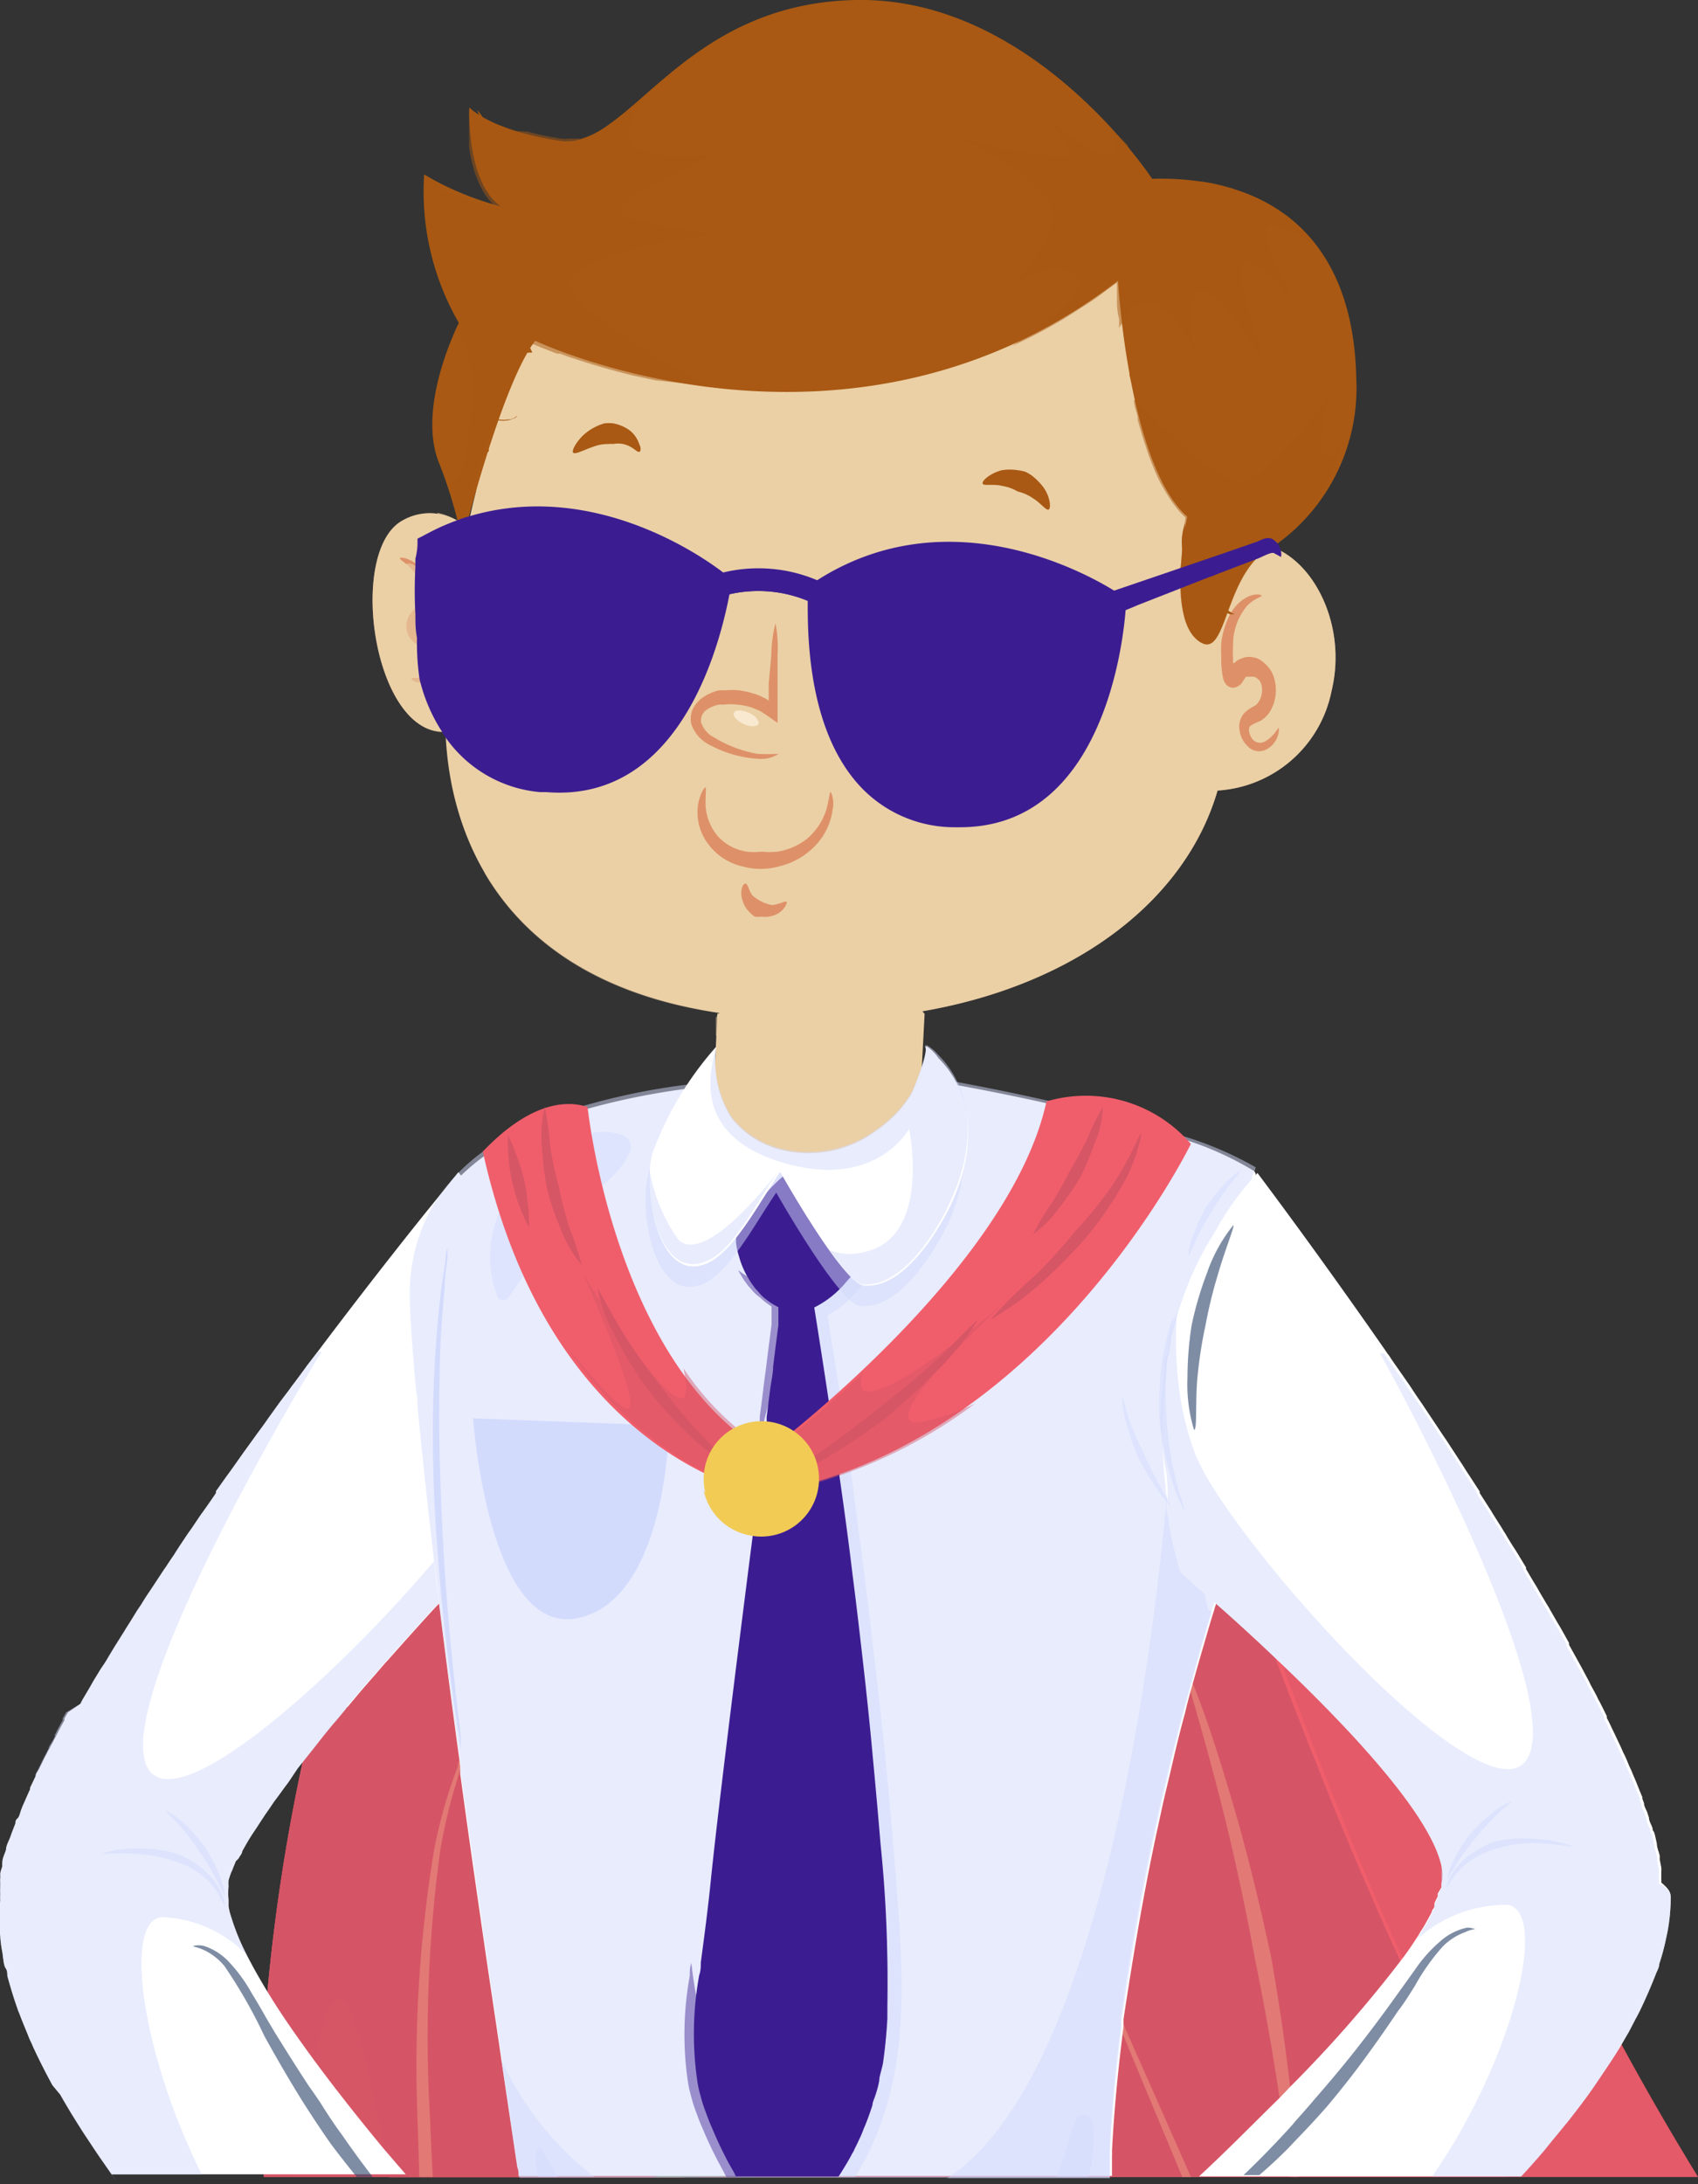 <svg xmlns="http://www.w3.org/2000/svg" viewBox="0 0 64.79 83.32"><rect x="0" y="0" width="64.79" height="83.32" fill="#333333" stroke="none"/><defs><style>.cls-1{isolation:isolate;}.cls-2{fill:#f15e6b;}.cls-3,.cls-32,.cls-4{fill:#d65666;}.cls-10,.cls-14,.cls-15,.cls-17,.cls-20,.cls-22,.cls-28,.cls-3,.cls-31,.cls-34,.cls-4,.cls-5,.cls-8{mix-blend-mode:multiply;}.cls-17,.cls-20,.cls-4{opacity:0.45;}.cls-6{fill:#e27975;}.cls-7{fill:#fff;}.cls-10,.cls-23,.cls-28,.cls-8{opacity:0.5;}.cls-10,.cls-15,.cls-9{fill:#d3dbfd;}.cls-11,.cls-12{fill:#294168;}.cls-11{opacity:0.6;}.cls-11,.cls-18,.cls-23,.cls-24,.cls-25,.cls-27,.cls-29{mix-blend-mode:screen;}.cls-13,.cls-14{fill:#88ac76;}.cls-14{opacity:0.34;}.cls-16,.cls-17,.cls-18,.cls-31{fill:#3c1d91;}.cls-19,.cls-20,.cls-22,.cls-24{fill:#ebd0a6;}.cls-21{fill:#de9168;}.cls-22{opacity:0.62;}.cls-25{fill:#f8e9d0;}.cls-26,.cls-27,.cls-28{fill:#a95913;}.cls-29{opacity:0.35;}.cls-30{fill:#6f3a1e;}.cls-33,.cls-34{fill:#f2cb55;}</style></defs><title>supermanРесурс 15</title><g class="cls-1"><g id="Слой_2" data-name="Слой 2"><g id="OBJECTS"><path class="cls-2" d="M64.79,83.05H10.07a50.7,50.7,0,0,1,0-5.37c0-.22,0-.43.05-.65s0-.66.08-1a73.16,73.16,0,0,1,1.36-8.86h0c.23-1.09.48-2.16.75-3.22a93.32,93.32,0,0,1,3.48-10.88h0l0,0c.27-.68.53-1.3.79-1.92a0,0,0,0,0,0,0c.06-.15.12-.3.19-.45h0c.58-1.35,1.15-2.53,1.69-3.54h0a1.3,1.3,0,0,1,.08-.17l.28-.52a2.53,2.53,0,0,0,.13-.22q.3-.53.57-1l.34-.51a5.56,5.56,0,0,1,.76-.9h0l.22-.18.08,0,.29-.15.4-.15c.25-.08.54-.16.86-.24l.51-.11.69-.13c.53-.09,1.11-.18,1.74-.26l.34,0,.36,0,1-.1h.11l.43,0h0l1.45-.11h.07l1.05-.07.58,0L32,42l.82,0h0l1.76,0h2.17c1.11,0,2.17.05,3.14.12H40c.64,0,1.24.11,1.78.18h0l.21,0h.07a5.78,5.78,0,0,1,2.55.77h0a.28.28,0,0,1,.09.07s0,.08.1.23l.33.74c.21.48.5,1.12.86,1.91l.13.28c.06.15.14.31.21.48l.23.5a2.53,2.53,0,0,0,.14.29,3,3,0,0,0,.19.41.16.16,0,0,0,0,.09c.1.23.21.46.32.7L49,52.43c.25.55.52,1.12.8,1.7,1.11,2.37,2.36,5,3.7,7.72l.78,1.59c.54,1.1,1.1,2.22,1.66,3.33l1.17,2.3.08.15.49,1a1.71,1.71,0,0,1,.12.23c1.36,2.61,2.73,5.18,4.1,7.6h0C62.85,79.8,63.83,81.49,64.79,83.05Z"/><path class="cls-3" d="M57.54,83.05H10.07a50.7,50.7,0,0,1,0-5.37c0-.22,0-.43.05-.65s0-.66.08-1a73.16,73.16,0,0,1,1.36-8.86h0c.23-1.09.48-2.16.75-3.22a93.32,93.32,0,0,1,3.48-10.88h0l0,0c.27-.68.53-1.3.79-1.92a0,0,0,0,0,0,0c.06-.15.12-.3.19-.45h0c.58-1.35,1.15-2.53,1.69-3.54h0a1.3,1.3,0,0,1,.08-.17l.28-.52a2.53,2.53,0,0,0,.13-.22q.3-.53.57-1l.34-.51a5.56,5.56,0,0,1,.76-.9h0l.22-.18.08,0,.29-.15.4-.15c.25-.08.54-.16.86-.24l.51-.11.69-.13c.53-.09,1.11-.18,1.74-.26l.34,0,.36,0,1-.1h.11l.44,0h0l1.44-.12h.07l1.05-.07.58,0L32,42l.82,0h0l1.76,0h.14l.09.06.27.18a18.56,18.56,0,0,1,1.64,1.15l.18.15c.64.5,1.25,1,1.83,1.58l.44.42.29.3.45.44.19.2.73.8.3.35.59.69.2.25.14.18c.35.44.68.88,1,1.29s.72,1,1,1.48l.19.29.09.13s0,0,0,0,.07.12.11.17h0l0,.06h0l.1.16c.16.26.29.49.4.69,0,0,0,.1.09.16v0c.08.16.16.35.25.57a.3.3,0,0,0,0,.08.1.1,0,0,1,0,0c.06.14.12.3.18.47v0a.09.09,0,0,1,0,.07l.15.38s0,0,0,0v0l0,.06c.17.46.36,1,.56,1.55,0,.11.08.23.11.34v0h0s0,0,0,0l1.35,3.78c.14.36.27.73.41,1.11l.54,1.47.06.16c.37,1,.77,2,1.19,3.09.09.24.19.48.29.72l.19.48.3.76c.8,2,1.69,4.08,2.68,6.26h0l.3.66.15.34c.08.18.16.35.25.53s.16.36.25.54c.52,1.13,1.08,2.29,1.67,3.45,0,0,0,.1.08.16.26.53.53,1.06.8,1.59Z"/><path class="cls-4" d="M57.54,83.05H30.27s0,0,0,0c-.16-.33-.31-.64-.46-.93h0l-.18-.35q-.44-.87-.84-1.53a4.3,4.3,0,0,0-1.51-1.78l-.06,0a.56.56,0,0,0-.61.19,2.11,2.11,0,0,0-.36.86v0a15.44,15.44,0,0,0-.16,3.44.57.57,0,0,0,0,.13H14.84c-.06-.35-.12-.68-.18-1-.62-3.36-1.18-5.59-1.61-5.78S12.33,77,12,78.64c-.07.31-.13.64-.2,1h0l-.12.69c-.14.82-.27,1.73-.41,2.7H10.07a50.7,50.7,0,0,1,0-5.37c0-.22,0-.43.05-.65s0-.66.08-1a73.16,73.16,0,0,1,1.36-8.86h0c.23-1.09.48-2.16.75-3.22a93.32,93.32,0,0,1,3.48-10.88h0l0,0c.27-.68.53-1.3.79-1.92a0,0,0,0,0,0,0c.06-.15.12-.3.19-.45h0c.58-1.35,1.15-2.53,1.69-3.54h0a1.3,1.3,0,0,1,.08-.17l.28-.52a2.53,2.53,0,0,0,.13-.22q.3-.53.57-1l.34-.51a5.56,5.56,0,0,1,.76-.9h0l.22-.18.08,0,.29-.15.4-.15c.25-.08.54-.16.86-.24l.51-.11.69-.13c.53-.09,1.11-.18,1.74-.26l.34,0,.36,0,1-.1h.11l.44,0h0l1.44-.12h.07l1.05-.07.58,0L32,42l.82,0h0l1.76,0h.14l.09.06.27.18a18.56,18.56,0,0,1,1.64,1.15l.18.15c.64.5,1.25,1,1.83,1.58l.44.42.29.3.45.44.19.2.73.8.3.35.59.69.2.25.14.18c.35.44.68.88,1,1.29s.72,1,1,1.48l.19.29.09.13s0,0,0,0,.07.12.11.17h0l0,.06h0l.1.16c.16.26.29.49.4.69,0,0,0,.1.09.16v0c.08.16.16.35.25.57a.3.3,0,0,0,0,.08.1.1,0,0,1,0,0c.06.14.12.3.18.47v0a.09.09,0,0,1,0,.07l.15.38s0,0,0,0v0l0,.06c.17.46.36,1,.56,1.55,0,.11.08.23.11.34v0h0s0,0,0,0l1.35,3.78c.14.36.27.73.41,1.11l.54,1.47.06.16c.37,1,.77,2,1.19,3.09.09.24.19.48.29.72l.19.48.3.76c.8,2,1.69,4.08,2.68,6.26h0l.3.66.15.34c.08.18.16.35.25.53s.16.36.25.54c.52,1.13,1.08,2.29,1.67,3.45,0,0,0,.1.08.16.26.53.53,1.06.8,1.59Z"/><g class="cls-5"><path class="cls-6" d="M45.44,83.05h-.33c-.51-1.24-1-2.4-1.43-3.43l-.94-2.27h0s0,0,0,0c-.16-.4-.31-.75-.43-1.06l-.38-1a2.54,2.54,0,0,1-.11-.34s.07.11.17.32l.44.93.35.78h0l0,.06,1.11,2.5Z"/></g><g class="cls-5"><path class="cls-6" d="M16.51,83.05H16l-.06-2a50.62,50.62,0,0,1,.63-10.51,18.93,18.93,0,0,1,.9-3.15l0-.06s0-.09.05-.13c.16-.39.3-.69.4-.88a1.91,1.91,0,0,1,.17-.29c0,.06-.19.48-.45,1.22,0,.11-.08.24-.13.37a.25.25,0,0,1,0,.07,20.68,20.68,0,0,0-.71,2.89A52.71,52.71,0,0,0,16.42,81C16.44,81.71,16.48,82.39,16.51,83.05Z"/></g><g class="cls-5"><path class="cls-6" d="M49.55,83.05h-.34c0-.33-.08-.68-.12-1,0-.2-.05-.4-.08-.6s-.07-.57-.11-.85,0-.34-.07-.51c-.4-2.76-.94-5.33-.94-5.33s-.52-2.92-1.25-5.79c-.36-1.44-.76-2.87-1.07-3.94-.06-.2-.11-.39-.16-.56h0a0,0,0,0,1,0,0l0-.11h0a4.34,4.34,0,0,1-.27-1.09,3.53,3.53,0,0,1,.35.79,1,1,0,0,1,0,.1h0c.09.23.2.51.31.81.38,1,.84,2.47,1.26,3.9.84,2.86,1.44,5.79,1.44,5.79s.44,2.38.73,5c0,.29.07.58.1.88s0,.33,0,.49,0,.43.06.65C49.49,82.13,49.52,82.6,49.55,83.05Z"/></g><path class="cls-4" d="M64.79,83.05H57.55L57,82c-.27-.53-.54-1.06-.8-1.59,0-.06-.06-.11-.08-.16C55.55,79.11,55,78,54.46,76.82c-.09-.18-.17-.36-.25-.54L54,75.74l-.16-.33-.3-.66h0c-1-2.18-1.88-4.29-2.68-6.26l-.3-.76-.19-.48c-.1-.24-.2-.48-.29-.72-.42-1.08-.82-2.11-1.19-3.09a1.42,1.42,0,0,0,0-.16h0l-.54-1.47c-.14-.38-.27-.75-.41-1.11L46.5,56.91v0h0c0-.13-.08-.24-.12-.36-.2-.57-.39-1.09-.56-1.55l0-.08s0,0,0,0l-.15-.38a.09.09,0,0,0,0-.07v0c-.06-.17-.12-.33-.18-.47a.1.1,0,0,0,0,0,.3.3,0,0,1,0-.08c-.09-.22-.17-.41-.25-.57v0c0-.06-.06-.11-.09-.16-.11-.2-.24-.43-.4-.69l-.1-.16h0l0-.06h0s-.07-.11-.11-.17,0,0,0,0l-.09-.13-.19-.29c-.29-.45-.63-.95-1-1.48a3.14,3.14,0,0,1,2.23-1.08,6.21,6.21,0,0,1,.64-.08l.42,0h.38a.06.06,0,0,1,.06,0h.49L49,52.43c.25.55.52,1.12.8,1.7,1.11,2.37,2.36,5,3.7,7.72.25.53.51,1,.78,1.59.54,1.1,1.1,2.22,1.66,3.33l1.17,2.3.07.15h0l.49,1a1.71,1.71,0,0,1,.12.23c1.36,2.61,2.73,5.18,4.1,7.6h0C62.85,79.8,63.83,81.49,64.79,83.05Z"/><path class="cls-7" d="M20.78,52.55v.16c0,.23,0,.46,0,.68v0c0,.21,0,.42,0,.62a.61.61,0,0,0,0,.14h0c0,.2,0,.39-.07.59,0,0,0,0,0,.05,0,.18-.05.36-.08.52a.52.52,0,0,0,0,.11c0,.18-.07.35-.11.51s0,0,0,0-.08.31-.11.45a.14.14,0,0,0,0,.06c0,.15-.09.29-.13.42l0,0a6.81,6.81,0,0,1-.41,1.06l-.06.06s0,0,0,0,0,0,0,0l-.05,0,0,0-.08.08-.1.11-.05,0,0,0-.15.16-.06.06-.09.09-.11.12L18.8,59c-.1.09-.2.2-.3.31l-.31.32,0,0L17,60.93h0l-.17.17,0,0a.08.08,0,0,1,0,0h0l0,0h0l-.17.17c-.6.65-1.24,1.37-1.9,2.11l-.05.05-.43.5-.09.1-.39.45-.12.14-.4.48a.28.28,0,0,0-.09.1l-.34.41-.14.16-.32.39-.15.19-.29.37-.16.2-.08.1h0l-.19.24-.16.2L11,68l-.15.2-.24.33-.15.2-.21.31-.14.2-.19.29-.13.2L9.61,70l-.12.19-.15.26-.1.18c0,.09-.09.17-.13.26A1.09,1.09,0,0,1,9,71l-.11.27a.61.61,0,0,1-.05.12,2.91,2.91,0,0,0-.12.35,1.43,1.43,0,0,0,0,.22,2.17,2.17,0,0,0,0,.51,0,0,0,0,1,0,0c0,.08,0,.16,0,.25a.43.43,0,0,1,0,0,2.57,2.57,0,0,0,.11.44,8.52,8.52,0,0,0,.59,1.43c.22.43.48.89.77,1.37.5.83,1.11,1.7,1.76,2.59.84,1.14,1.76,2.3,2.67,3.4l.86,1H4.26l-.39-.56c-.19-.27-.37-.55-.55-.82s-.19-.29-.28-.43l-.3-.48c-.15-.25-.3-.5-.44-.75L2,79.55c-.25-.46-.48-.91-.69-1.36-.05-.1-.09-.21-.14-.31s-.09-.21-.13-.31-.21-.5-.3-.75a1.8,1.8,0,0,1-.08-.21c-.15-.42-.27-.83-.38-1.23,0-.1,0-.2-.07-.3s-.09-.4-.12-.6a4.44,4.44,0,0,1-.08-.61,6.24,6.24,0,0,1,0-1.36,2.6,2.6,0,0,1,0-.26,2.7,2.7,0,0,1,0-.28l0-.18a.5.5,0,0,1,0-.12.94.94,0,0,0,0-.16c0-.1.05-.21.08-.32a.57.57,0,0,1,0-.14c0-.16.09-.32.14-.48v0c0-.16.1-.32.16-.48l.06-.17.14-.36c0-.06,0-.12.08-.19s.1-.25.16-.38a1.22,1.22,0,0,1,.07-.17c.08-.18.16-.37.25-.56l0-.06.21-.44c0-.09.08-.18.13-.27l.2-.41.11-.21a1.09,1.09,0,0,1,.08-.15l.28-.53c.09-.18.19-.37.3-.56l0-.07.13-.23L3.07,65a2.12,2.12,0,0,1,.11-.21l.26-.44.13-.23.28-.46L4,63.44l.08-.13c.21-.36.44-.72.67-1.09l.06-.1.14-.22.29-.47.15-.22c.1-.17.21-.34.32-.5l.12-.18.44-.67.06-.08c.1-.16.21-.32.32-.48L6.84,59l.32-.48.15-.21.35-.52.11-.15c.16-.23.32-.45.47-.68l0-.07.42-.59.14-.19.34-.48.14-.2.37-.51.1-.14c.16-.22.32-.43.47-.65l0,0,.43-.6.12-.16c.12-.16.24-.31.35-.47l.13-.17.37-.5a.86.86,0,0,0,.07-.1l.43-.56,0,0h0c1.67-2.22,3.15-4.1,4.13-5.32l1.24-1.53.08.1a15.34,15.34,0,0,1,1.19,1.68l.1.17a7.31,7.31,0,0,1,.42.77h0A11.31,11.31,0,0,1,20,48.65a2.79,2.79,0,0,1,.14.37s0,0,0,0c.06.18.12.36.17.53a9.65,9.65,0,0,1,.24,1l.1.58q0,.31.09.66l0,.36C20.77,52.32,20.77,52.44,20.78,52.55Z"/><g class="cls-8"><path class="cls-9" d="M3.9,70.71a4.48,4.48,0,0,1,1.4-.19,4.84,4.84,0,0,1,1,.09,3.21,3.21,0,0,1,.44.11,3.64,3.64,0,0,1,.42.19,3.31,3.31,0,0,1,.79.59,2.37,2.37,0,0,1,.54.82,1,1,0,0,1,.09.44s-.07-.17-.19-.39a2.47,2.47,0,0,0-.57-.73A3,3,0,0,0,7,71.13,3.26,3.26,0,0,0,6.64,71a3.84,3.84,0,0,0-.41-.12,4.57,4.57,0,0,0-.93-.14C4.6,70.66,3.9,70.75,3.9,70.71Z"/><path class="cls-9" d="M6.31,69.06a3,3,0,0,1,.83.62,5.87,5.87,0,0,1,.68.79,6,6,0,0,1,.49.91,3.27,3.27,0,0,1,.28,1s-.21-.47-.46-.91a7,7,0,0,0-.53-.84,7.49,7.49,0,0,0-.6-.81C6.67,69.43,6.29,69.09,6.31,69.06Z"/></g><path class="cls-10" d="M20.78,52.55v.16c0,.23,0,.46,0,.68v0c0,.21,0,.42,0,.62a.61.61,0,0,0,0,.14h0c0,.2,0,.39-.07.59,0,0,0,0,0,.05,0,.18-.05.36-.08.52a.52.52,0,0,0,0,.11c0,.18-.07.35-.11.51s0,0,0,0-.08.31-.11.45a.14.14,0,0,0,0,.06c0,.15-.09.29-.13.42l0,0c-.14.35-.3.73-.47,1.12,0,0,0,0,0,0s0,0,0,0l-.05,0,0,0-.08.08-.1.11-.05,0,0,0-.15.16-.06.06-.09.09-.11.12L18.8,59a2.66,2.66,0,0,0-.23.24.23.23,0,0,0-.07.07l-.31.32,0,0L17,60.93h0l-.16.18-.05,0a.08.08,0,0,1,0,0h0l0,0h0l-.17.17c-.6.65-1.24,1.37-1.9,2.11l-.05.05-.43.5-.09.1-.39.45-.12.14-.36.42,0,.06a.28.28,0,0,0-.09.1l-.34.41-.14.16-.32.39-.15.19-.29.37-.16.2-.08.1h0l-.19.24-.16.2L11,68l-.15.2-.24.33-.15.2-.21.31-.14.2-.19.29-.13.2L9.61,70l-.12.19-.15.26-.1.18c0,.09-.09.17-.13.26A1.09,1.09,0,0,1,9,71l-.11.27a.61.61,0,0,1-.05.12,2.91,2.91,0,0,0-.12.35,1.43,1.43,0,0,0,0,.22v.08a3.08,3.08,0,0,0,0,.43,0,0,0,0,1,0,0c0,.08,0,.16,0,.25a.43.43,0,0,1,0,0c0,.14.07.29.11.44a8.52,8.52,0,0,0,.59,1.43,4.71,4.71,0,0,0-3.27-1.45c-1.45.19-.74,5.22,1.55,9.82H4.27l.19.27-.2-.27-.39-.56c-.19-.27-.37-.55-.55-.82s-.19-.29-.28-.43l-.3-.48c-.15-.25-.3-.5-.44-.75L2,79.55c-.25-.46-.48-.91-.69-1.36-.05-.1-.09-.21-.14-.31s-.09-.21-.13-.31-.21-.5-.3-.75a1.8,1.8,0,0,1-.08-.21c-.15-.42-.27-.83-.38-1.23,0-.1,0-.2-.07-.3s-.09-.4-.12-.6a4.44,4.44,0,0,1-.08-.61,6.24,6.24,0,0,1,0-1.36,2.6,2.6,0,0,1,0-.26.76.76,0,0,1,0-.15l0-.13,0-.18a.5.5,0,0,1,0-.12.94.94,0,0,0,0-.16c0-.1.05-.21.08-.32a.57.57,0,0,1,0-.14c0-.16.09-.32.14-.48v0c0-.16.1-.32.16-.48l.06-.17.14-.36c0-.06,0-.12.08-.19s.1-.25.16-.38a1.22,1.22,0,0,1,.07-.17c.08-.18.16-.37.25-.56l0-.06.21-.44,0-.08.1-.19.2-.41.11-.21a1.09,1.09,0,0,1,.08-.15c0-.09.09-.19.14-.28a1.74,1.74,0,0,0,.1-.19l0-.06c.09-.18.19-.37.3-.56l0-.07.13-.23L3.07,65a2.12,2.12,0,0,1,.11-.21l.26-.44.13-.23.28-.46L4,63.44l.08-.13.31-.53.06-.09.3-.47.06-.1.14-.22.29-.47.15-.22c.1-.17.21-.34.32-.5l.12-.18.44-.67.06-.08c.1-.16.21-.32.32-.48a.75.75,0,0,1,.07-.12L6.84,59l.32-.48.15-.21.35-.52.11-.15c.16-.23.32-.45.47-.68l0-.07.42-.59.14-.19.34-.48.14-.2.37-.51.1-.14c.16-.22.32-.43.47-.65l0,0,.43-.6.12-.16c.12-.16.24-.31.35-.47l.13-.17.37-.5a.86.86,0,0,0,.07-.1l.43-.56,0,0h0l.16,0c-.16.19-8.25,13.52-6.6,15.95.8,1.18,3.65-.75,6.54-3.42a52.81,52.81,0,0,0,4.17-4.34l0,0,.13-.15.23-.27c.63-.77,1.18-1.48,1.6-2.1a8.46,8.46,0,0,0,.72-1.25,11.56,11.56,0,0,0,.57-1.65,18.63,18.63,0,0,0,.52-4.58,9.65,9.65,0,0,1,.24,1l.1.58q0,.31.09.66l0,.36C20.77,52.32,20.77,52.44,20.78,52.55Z"/><path class="cls-11" d="M13.06,81.46s.46.68,1.16,1.59h-.61c-.61-.75-1-1.28-1-1.28s-.34-.48-.82-1.22l-.13-.2c-.45-.71-1-1.64-1.52-2.58l-.05-.09A19.22,19.22,0,0,0,8.56,75a2.27,2.27,0,0,0-.81-.62c-.23-.1-.38-.11-.38-.14a.85.85,0,0,1,.42,0,2.26,2.26,0,0,1,.92.58,6,6,0,0,1,.9,1.23c.18.29.36.6.54.92l.33.56c.45.72.9,1.44,1.31,2.06,0,0,0,0,0,0,.16.22.3.43.43.62C12.71,81,13.06,81.46,13.06,81.46Z"/><path class="cls-11" d="M19.22,50.78a18.65,18.65,0,0,1,.17,2.06c0,1-.08,2.09,0,2.1a6.74,6.74,0,0,0,.38-2.09,14.5,14.5,0,0,0,0-2.13,14.12,14.12,0,0,0-.46-2.08,6.25,6.25,0,0,0-.84-2c-.07,0,.27,1,.47,2A17.56,17.56,0,0,1,19.22,50.78Z"/><path class="cls-12" d="M24.88,83.05c.38-.06.78-.1,1.2-.13s1,0,1.53,0H28q.8,0,1.62.09l.23,0,.43,0,.16,0Z"/><path class="cls-13" d="M24.88,83.05c.38-.06.78-.1,1.2-.13s1,0,1.53,0H28q.8,0,1.62.09l.23,0,.43,0,.16,0Z"/><path class="cls-14" d="M24.88,83.05c.38-.06.78-.1,1.2-.13s1,0,1.53,0H28q.8,0,1.62.09l.23,0,.43,0,.16,0Z"/><path class="cls-7" d="M47.91,44.77l0,.14c-.12.39-.49,1.58-.9,3.19-.05.23-.11.46-.17.71a43.1,43.1,0,0,0-1,6.07v0c0,.21,0,.41,0,.62s0,.18,0,.27v0a1.29,1.29,0,0,0,0,.28,2.44,2.44,0,0,0,0,.27,8.22,8.22,0,0,0,0,.86c0,.17,0,.35,0,.52a10,10,0,0,0,.6,3.24h0s0,.07,0,.11-.08.25-.11.37c-.14.43-.26.87-.39,1.31s-.25.86-.37,1.29l-.09.32c-.09.32-.18.65-.26,1-.18.65-.34,1.31-.5,2s-.32,1.32-.46,2c-.57,2.55-1,5.12-1.39,7.69,0,.09,0,.19,0,.28a0,0,0,0,1,0,0h0c-.2,1.58-.36,3.16-.44,4.75a1,1,0,0,1,0,.17c0,.25,0,.51,0,.78H19.79c0-.12,0-.23-.05-.34l-.63-4.23h0c-.2-1.38-.41-2.75-.61-4.13-.32-2.21-.64-4.42-.94-6.64,0-.1,0-.2,0-.3q-.42-3.06-.8-6.14h0c-.07-.55-.14-1.09-.2-1.63q-.35-2.9-.62-5.79c0-.25-.05-.5-.07-.75h0c-.09-1-.17-2.06-.22-3.09,0-.15,0-.3,0-.45a6.34,6.34,0,0,1,2.1-4.82,7.6,7.6,0,0,1,.76-.62,8.92,8.92,0,0,1,.89-.56l.15-.08a11.78,11.78,0,0,1,1.19-.56l.21-.08a14.65,14.65,0,0,1,1.54-.52,27.64,27.64,0,0,1,3.6-.73l.46-.06h0l.59-.07h.28a60.59,60.59,0,0,1,6.12-.26h1.66l.65.11h0l.74.14c.86.16,2.05.39,3.35.68l.1,0h0c.61.13,1.24.28,1.87.45l.16,0c1,.24,1.91.52,2.79.81l.57.2a12.09,12.09,0,0,1,2.43,1.13Z"/><path class="cls-10" d="M47.91,44.53s0,.07-.07.2-.05.18-.09.3c-.18.58-.49,1.64-.82,3-.07.25-.13.52-.2.8a40.8,40.8,0,0,0-1,6c0,.21,0,.43,0,.64s0,.2,0,.3v0a1.29,1.29,0,0,0,0,.28,2.44,2.44,0,0,0,0,.27,8.22,8.22,0,0,0,0,.86c0,.17,0,.35,0,.52a9.5,9.5,0,0,0,.65,3.13.56.56,0,0,1,0,.12h0c0,.11-.07.22-.1.33-.27.88-.53,1.76-.77,2.65,0,.1-.06.2-.08.3h0A97.07,97.07,0,0,0,42.76,77h0s0,.06,0,.09l0,.23c-.2,1.52-.34,3-.42,4.57,0,.13,0,.27,0,.41l0,.78H19.82c0-.2-.05-.39-.08-.58-.2-1.31-.39-2.61-.59-3.92-.22-1.48-.44-3-.65-4.45q-.46-3.22-.92-6.47c0-.09,0-.19,0-.29q-.42-3-.81-6.11h0c-.06-.55-.13-1.09-.2-1.63-.23-2-.45-4-.64-6,0-.18,0-.36-.05-.55-.1-1.1-.19-2.2-.24-3.3a1.48,1.48,0,0,1,0-.21,6.72,6.72,0,0,1,.78-3.39,6.91,6.91,0,0,1,2.25-2.41l0,0a7,7,0,0,1,.7-.4s0,0,0,0a12.59,12.59,0,0,1,1.33-.64l.17-.07a11.67,11.67,0,0,1,1.22-.42,25.47,25.47,0,0,1,4.12-.86l.49-.06h0l.38,0h.24c2.22-.22,4.43-.26,6.3-.27h1.54l.35.05.89.16c1,.18,2.36.45,3.88.8,0,0,0,0,0,0l1.5.37h0l.2,0,.07,0c.87.23,1.75.48,2.56.74h0l.42.14h0A13.3,13.3,0,0,1,47.91,44.53Z"/><path class="cls-10" d="M19.79,83.05c0-.12,0-.23-.05-.34l-.63-4.24,0,.08a12.1,12.1,0,0,0,3.56,4.5Z"/><path class="cls-10" d="M46.25,61.49q-.41,1.3-.75,2.61a2,2,0,0,0-.09.33q-.15.48-.27,1c-.18.65-.34,1.31-.5,2s-.32,1.32-.46,2c-.57,2.55-1,5.12-1.39,7.69,0,.09,0,.19,0,.28a.06.06,0,0,1,0,0c-.2,1.58-.36,3.16-.44,4.75a1,1,0,0,1,0,.17c0,.25,0,.51,0,.78H36.14c5.65-3.62,7.76-19.14,8.36-25.75h0a.76.76,0,0,1,0-.15c0-.33.05-.64.07-.92a.71.71,0,0,0,0-.14c0-.23,0-.44,0-.63h0a11.35,11.35,0,0,0,0-1.14s.63,2.66,1.42,6.52c0,.17.07.34.11.52Z"/><path class="cls-10" d="M36.77,47.56V47.5S36.77,47.53,36.77,47.56Z"/><path class="cls-15" d="M29.8,82.1V82c0-.47,0-.94-.06-1.3a2.68,2.68,0,0,0-.06-.59,4,4,0,0,0,0,.59c0,.28,0,.63,0,1,0,.1,0,.2,0,.3,0,.32,0,.65,0,.93v.08h.23V83C29.82,82.72,29.81,82.41,29.8,82.1Z"/><path class="cls-10" d="M34.1,70.61c-.38-4.83-1-9.65-1.63-14.45h0s0,0,0,0l-.15-1-.06-.43c-.07-.49-.15-1-.22-1.45a.36.36,0,0,0,0-.11c-.15-1-.31-2-.47-3a3.15,3.15,0,0,0,.83-.59c.18-.18.35-.37.51-.55h0a9,9,0,0,0,.82-1.21,1.13,1.13,0,0,0,0-.26,4,4,0,0,0-2.33-2.72h0l0,0h0s0,0,0,0a1.31,1.31,0,0,0-.27-.06.93.93,0,0,0-.5.11,3.24,3.24,0,0,0-.49.33,4.68,4.68,0,0,0-.38.39c-.11.12-.22.24-.32.37s0,0,0,0a11.47,11.47,0,0,0-1,1.42.28.28,0,0,0,0,.06,3.79,3.79,0,0,0,.43,1.47A2.82,2.82,0,0,0,30,50c0,.13-.11.85-.25,2-.08.64-.18,1.41-.3,2.27,0,.35-.09.72-.14,1.1v0q-.11.78-.21,1.62v0c0,.25-.07.5-.1.75s-.07.55-.1.83c-.65,5.08-1.38,11-1.63,13.38-.13,1.2-.28,2.4-.45,3.59-.05.36-.09.72-.13,1.08h0a11.47,11.47,0,0,0-.06,1.94A7.64,7.64,0,0,0,27,80.76a15.26,15.26,0,0,0,1,2.12l.09.17h4.54C34.93,79.28,34.46,75.2,34.1,70.61Z"/><path class="cls-16" d="M33.6,70.36q-.14-1.68-.3-3.36c-.11-1.22-.24-2.45-.38-3.67s-.25-2.18-.39-3.26c-.15-1.26-.32-2.51-.5-3.76v-.05c-.05-.31-.09-.62-.13-.92L31.84,55h0l-.21-1.38a.5.5,0,0,0,0-.12c-.18-1.21-.37-2.42-.56-3.62a3.7,3.7,0,0,0,1-.73l.07-.07.33-.38,0,0h0a7.21,7.21,0,0,0,.61-.87l.16-.27a1.26,1.26,0,0,0-.06-.6.56.56,0,0,0,0-.12.61.61,0,0,0-.05-.12,3.37,3.37,0,0,0-.47-.78,3.27,3.27,0,0,0-.5-.55l-.27-.24a3.28,3.28,0,0,0-.44-.32h0l0,0a0,0,0,0,0,0,0l-.16-.09h0a1.8,1.8,0,0,0-.28-.14h0s0,0,0,0,0,0,0,0,0,0,0,0h0a1.23,1.23,0,0,0-.25,0,.38.38,0,0,0-.21,0l-.12,0a1.45,1.45,0,0,0-.39.2h0l-.07,0a6.33,6.33,0,0,0-1.32,1.5l-.06.07c-.31.44-.5.78-.5.78a1.67,1.67,0,0,0,0,.31h0a2.89,2.89,0,0,0,.11.48,3.26,3.26,0,0,0,.24.62,1.62,1.62,0,0,0,.1.18,2.2,2.2,0,0,0,.21.32.79.79,0,0,0,.12.15l.13.15a1.55,1.55,0,0,0,.27.24,2.62,2.62,0,0,0,.43.27s0,0,0,.09,0,.13,0,.22l0,.24s0,.09,0,.14c-.05.39-.12.92-.2,1.57,0,.26-.07.55-.11.85s-.09.71-.14,1.1a2.17,2.17,0,0,1,0,.25v0c0,.25-.06.5-.1.77a.38.38,0,0,1,0,.1c0,.18-.05.38-.07.57-.05.37-.1.76-.15,1.15v0c0,.29-.07.59-.11.88l-.09.72c-.64,5-1.37,10.86-1.61,13.24-.1,1-.24,2.07-.38,3.11h0c0,.16,0,.31-.06.48a12.47,12.47,0,0,0-.06,4.13v0a4.7,4.7,0,0,0,.12.51,5,5,0,0,0,.16.51c.08.22.16.44.26.66.18.44.39.88.62,1.32l.21.37.09.18H32c.1-.15.19-.3.28-.45s.16-.27.23-.41l.06-.1c.06-.14.13-.26.19-.4a4.17,4.17,0,0,0,.19-.44c.13-.3.24-.61.34-.92,0-.15.1-.31.14-.46a4.05,4.05,0,0,0,.12-.47c0-.22.1-.44.14-.66A16.54,16.54,0,0,0,33.85,77c0-.14,0-.28,0-.42A49.59,49.59,0,0,0,33.6,70.36Z"/><path class="cls-17" d="M33.87,76.58c0,.14,0,.28,0,.42a16.54,16.54,0,0,1-.21,1.74c0,.22-.09.44-.14.66a4.05,4.05,0,0,1-.12.47c0,.15-.09.31-.14.46a6.38,6.38,0,0,1-.34.92,4.17,4.17,0,0,1-.19.44c-.06.14-.13.26-.19.4l-.06.1c-.07.14-.15.28-.23.41s-.18.3-.28.45H27.71l-.09-.18h0l-.2-.37c-.23-.44-.44-.88-.62-1.32-.1-.22-.18-.44-.26-.66a5,5,0,0,1-.16-.51,4.7,4.7,0,0,1-.12-.51v0a12.47,12.47,0,0,1,.06-4.13c0-.17,0-.32.06-.48a15.71,15.71,0,0,0,.3,1.8h0a10.31,10.31,0,0,0,.55,1.75c.42,1,.95,1.67,1.57,1.8s1.62-.48,2.53-2.34c1.66-3.41.94-14.51.1-21.35a.43.43,0,0,0,0-.05c0-.27-.06-.52-.1-.77h0c0-.12,0-.23,0-.34-.07-.47-.13-.91-.19-1.32,0,0,0-.08,0-.11a11,11,0,0,0-.67-3c-.18-.11-.42.35-.67,1.06s-.45,1.43-.66,2.24c-.07.29-.14.58-.2.86l0,.08q-.06.29-.12.54c0-.19.05-.39.07-.57a.38.38,0,0,0,0-.1c0-.27.07-.52.1-.77a0,0,0,0,1,0,0l0-.25c.05-.39.1-.75.14-1.1s.08-.59.11-.85c.08-.65.15-1.18.2-1.57,0-.05,0-.1,0-.14l0-.24c0-.09,0-.16,0-.22s0-.07,0-.09A2.62,2.62,0,0,1,29,49.5a1.55,1.55,0,0,1-.27-.24l-.13-.15a.79.79,0,0,1-.12-.15,2.2,2.2,0,0,1-.21-.32,1.62,1.62,0,0,1-.1-.18,3.85,3.85,0,0,0,.55.35,1.88,1.88,0,0,0,2.16,0,1.33,1.33,0,0,0,.41-.62,2.17,2.17,0,0,0,.16-.78A7.15,7.15,0,0,0,31,44.73s0,0,0,0l.09,0,.73.33.27.24a5.17,5.17,0,0,1,.5.55,3.37,3.37,0,0,1,.47.78.61.61,0,0,1,.05.12.56.56,0,0,1,0,.12,1.26,1.26,0,0,1,.06.6l-.16.27a7.21,7.21,0,0,1-.61.87h0l0,0-.33.38-.07.07a3.7,3.7,0,0,1-1,.73c.19,1.2.38,2.41.56,3.62a.5.5,0,0,1,0,.12l.21,1.38h0l.06.39c0,.3.08.61.13.92v.05c.18,1.25.35,2.5.5,3.76.14,1.08.27,2.17.39,3.26s.27,2.45.38,3.67.21,2.24.3,3.36A49.59,49.59,0,0,1,33.87,76.58Z"/><path class="cls-18" d="M29.86,53.37a4.35,4.35,0,0,0-.19.94c0,.24-.08.52-.12.84h0c0,.05,0,.09,0,.14-.07.51-.15,1.09-.22,1.69a0,0,0,0,0,0,0l-.09.7-.12.89c-.24,1.91-.44,3.6-.44,3.6s-.82,8.88-.68,8.9,1.21-8.84,1.21-8.84.17-1.76.34-3.72c0-.32.05-.64.08-1s0-.43,0-.64a0,0,0,0,1,0,0l0-.42s0-.09,0-.13c0-.46.07-.89.09-1.28,0-.05,0-.09,0-.13h0c0-.22,0-.4,0-.58A4.57,4.57,0,0,0,29.86,53.37Zm-2,18.77a3.62,3.62,0,0,0-.31,1.19c-.11.6-.17,1.2-.17,1.2s0,.62,0,1.23A3.64,3.64,0,0,0,27.57,77a3.82,3.82,0,0,0,.21-1.2c.06-.6.13-1.2.13-1.2s0-.61,0-1.21A3.84,3.84,0,0,0,27.85,72.14Zm1.91-25.2c.12-.3.38-.54.35-.61s-.42.08-.68.41a1.89,1.89,0,0,0-.34.74,2,2,0,0,0,.13.81c.15.4.49.64.54.58s-.14-.35-.17-.68a2,2,0,0,1,0-.63A1.91,1.91,0,0,1,29.76,46.94Z"/><g class="cls-8"><path class="cls-9" d="M24,44c-.43,1-1.73,1.67-2.41,2.49s-1.5,2-2.18,3a.24.24,0,0,1-.44-.06A4.21,4.21,0,0,1,19.91,45c.83-1,2.56-2.29,3.92-1.65A.47.47,0,0,1,24,44Z"/></g><g class="cls-8"><path class="cls-9" d="M41.52,83.05H40.31c.32-.71.45-1.48.76-2.21a.32.32,0,0,1,.59.08A4.66,4.66,0,0,1,41.52,83.05Z"/></g><g class="cls-8"><path class="cls-9" d="M20.7,82.05l.59,1h-.74a3.29,3.29,0,0,1-.11-.93A.14.14,0,0,1,20.7,82.05Z"/></g><g class="cls-5"><path class="cls-9" d="M17.58,66.72s0-.15,0-.41-.07-.63-.12-1.08c-.1-.89-.23-2.08-.33-3.28-.22-2.38-.3-4.78-.3-4.78s-.12-2.39-.05-4.78c0-1.2.11-2.4.19-3.29,0-.45.08-.82.1-1.08a2.08,2.08,0,0,0,0-.41A1.78,1.78,0,0,0,17,48c0,.26-.1.63-.15,1.08-.12.89-.22,2.09-.28,3.29-.12,2.4,0,4.8,0,4.8s.11,2.4.38,4.79c.13,1.19.28,2.38.41,3.27l.17,1.08A2.09,2.09,0,0,0,17.58,66.72Z"/></g><path class="cls-7" d="M63.75,72.37a7.19,7.19,0,0,1-.13,1.36l-.06.28a8.43,8.43,0,0,1-.25.92c0,.14-.09.27-.14.41-.16.41-.34.83-.54,1.25-.07.15-.14.29-.22.43l-.26.5-.29.5h0c-.15.26-.32.51-.49.77l-.54.8q-.31.45-.66.9c-.39.52-.81,1-1.24,1.54-.29.34-.58.67-.89,1H45.75c1-.92,2-1.94,3.08-3l.41-.43a48.75,48.75,0,0,0,4.27-4.88h0q.3-.4.54-.78a1.76,1.76,0,0,0,.14-.23c.06-.09.12-.18.17-.27l.13-.23.14-.26c0-.07.07-.13.1-.2l0-.08c0-.11.09-.22.13-.33a1,1,0,0,1,0-.1L55,72l0-.13a1.63,1.63,0,0,0,0-.69c-.44-2-3.61-5.34-6.27-7.86h0c-.94-.9-1.82-1.69-2.48-2.27h0l-.2-.17-1-.89a15.12,15.12,0,0,1-.44-1.81q0-.24-.09-.51a2.87,2.87,0,0,1,0-.31h0a2.07,2.07,0,0,0,0-.22h0a21.54,21.54,0,0,1-.17-2.43v-.14a15.94,15.94,0,0,1,.15-2.25c0-.05,0-.1,0-.14h0c0-.15,0-.29.07-.43s.06-.33.1-.49,0-.06,0-.08v0c0-.2.09-.4.14-.6s.1-.38.16-.57v0c.1-.31.21-.63.33-.94a12.38,12.38,0,0,1,1.08-2.11A11.22,11.22,0,0,1,47.75,45l.11-.12.12-.13s2.18,2.88,4.93,6.84a.94.94,0,0,0,.09.12c.1.16.22.33.34.5l0,0,.39.56.09.13c.11.17.22.34.34.51l.09.13.4.6s0,0,0,0l.44.66.07.1.36.55.11.17c.11.17.22.33.32.5l.12.18.39.6,0,.06.43.67.09.15.33.52a2.39,2.39,0,0,0,.13.21c.09.16.19.32.29.48l.13.2.37.61a.21.21,0,0,0,0,.06c.13.22.26.45.4.67l.1.18.29.49a2.53,2.53,0,0,1,.13.22l.27.47.12.2.33.59,0,.07.36.65.1.18.25.47a2.26,2.26,0,0,1,.11.22l.24.44a1.24,1.24,0,0,0,.1.2c.1.19.19.38.28.56l0,.07c.11.2.2.41.3.61l.08.17c.07.15.14.29.2.43a2,2,0,0,0,.1.21c.06.13.12.27.17.4l.09.19c.07.18.15.35.22.53,0,0,0,0,0,0s.13.33.2.49a.14.14,0,0,0,0,.06l.06.16c0,.13.09.25.13.37l.06.19c0,.12.08.24.12.35s0,.11.05.16.09.32.13.47v0c0,.16.08.32.11.47l0,.14.06.31a.77.77,0,0,1,0,.15c0,.1,0,.2,0,.29a.62.62,0,0,1,0,.13C63.74,72.11,63.74,72.24,63.75,72.37Z"/><g class="cls-8"><path class="cls-9" d="M44.8,50.22a2.19,2.19,0,0,0-.21.56,10.64,10.64,0,0,0-.26,1.28,11.51,11.51,0,0,0-.1,1.9,11.29,11.29,0,0,0,.3,1.87,11.64,11.64,0,0,0,.4,1.25,3.71,3.71,0,0,0,.26.54,2.61,2.61,0,0,0-.16-.57c-.1-.34-.22-.8-.31-1.25a14.54,14.54,0,0,1-.2-3.72,11.74,11.74,0,0,1,.18-1.27A4.38,4.38,0,0,0,44.8,50.22Z"/><path class="cls-9" d="M42.82,53.3a3.79,3.79,0,0,0,.2,1.14,9.48,9.48,0,0,0,.38,1.1,10.47,10.47,0,0,0,.57,1,4.82,4.82,0,0,0,.72.93s-.28-.51-.55-1-.49-1-.49-1-.25-.51-.45-1S42.86,53.3,42.82,53.3Z"/><path class="cls-9" d="M45.34,47.93a7.9,7.9,0,0,0,.41-.87,9.41,9.41,0,0,1,.48-.82,8,8,0,0,1,.52-.81c.28-.39.61-.75.58-.77a3.07,3.07,0,0,0-.74.66,7.24,7.24,0,0,0-.6.79,7.55,7.55,0,0,0-.41.88A2.66,2.66,0,0,0,45.34,47.93Z"/><path class="cls-9" d="M60,70.43a4.81,4.81,0,0,0-1.39-.27,5.2,5.2,0,0,0-1,0,3.16,3.16,0,0,0-.45.08s-.18,0-.43.15a3.51,3.51,0,0,0-.83.52,2.42,2.42,0,0,0-.59.75.94.94,0,0,0-.12.41s.08-.15.21-.36a2.7,2.7,0,0,1,.62-.66,3.44,3.44,0,0,1,.81-.44,2.67,2.67,0,0,1,.4-.12l.42-.1a5.07,5.07,0,0,1,.94-.08C59.3,70.34,60,70.47,60,70.43Z"/><path class="cls-9" d="M57.69,68.71a2.91,2.91,0,0,0-.86.55,6.38,6.38,0,0,0-.73.7,5.74,5.74,0,0,0-.55.85,2.92,2.92,0,0,0-.34.92s.24-.43.51-.84a7.68,7.68,0,0,1,.59-.77,7.77,7.77,0,0,1,.65-.73C57.31,69,57.71,68.74,57.69,68.71Z"/></g><path class="cls-10" d="M63.75,72.37a7.19,7.19,0,0,1-.13,1.36l-.06.28a8.43,8.43,0,0,1-.25.92c0,.14-.09.27-.14.41-.16.41-.34.83-.54,1.25-.07.15-.14.29-.22.43l-.26.5-.3.49c-.15.27-.31.53-.48.79l-.54.8q-.31.45-.66.9c-.39.52-.81,1-1.24,1.54-.29.34-.58.67-.89,1h-3.4a23,23,0,0,0,1.57-2.62c1.94-3.79,2.6-7.51,1.33-7.75A5.06,5.06,0,0,0,54.05,74a1.76,1.76,0,0,0,.14-.23c.06-.09.12-.18.17-.27l.13-.23.14-.26c0-.07.07-.13.1-.2l0-.08c0-.11.09-.22.13-.33a1,1,0,0,1,0-.1L55,72l0-.13a1.15,1.15,0,0,0,0-.26.37.37,0,0,0,0-.11,1.67,1.67,0,0,0,0-.32c-.44-2-3.61-5.34-6.27-7.86h0c-.94-.9-1.82-1.69-2.48-2.27h0l-.2-.17-1-.89a15.12,15.12,0,0,1-.44-1.81q0-.24-.09-.51l0-.22a.31.31,0,0,1,0-.1,3,3,0,0,0,0-.93.74.74,0,0,0,0-.14A10.15,10.15,0,0,1,44.34,55v0c0-.14,0-.28-.05-.43h0a15.94,15.94,0,0,1,.15-2.25c0-.05,0-.1,0-.14h0c0-.15,0-.29.07-.43s.06-.33.1-.49,0-.06,0-.08v0c0-.2.09-.4.14-.6s.1-.38.16-.57v0a14.94,14.94,0,0,0,.13,3.32v0a11.4,11.4,0,0,0,.56,2.13l.06.14a0,0,0,0,0,0,0,9.51,9.51,0,0,0,.74,1.33v0h0c1.93,3,6.46,8.09,9.39,9.89,1.1.69,2,.91,2.41.38,1.81-2.22-5.41-15.38-5.55-15.57l.16,0a.94.94,0,0,0,.09.12c.1.16.22.33.34.5l0,0,.39.56.09.13c.11.17.22.34.34.51l.09.13.4.6s0,0,0,0l.44.66.07.1.36.55.11.17c.11.17.22.33.32.5l.12.18.39.6,0,.06.43.67.09.15.33.52a2.39,2.39,0,0,0,.13.21c.09.16.19.32.29.48l.13.2.37.61a.21.21,0,0,0,0,.06c.13.22.26.45.4.67l.1.18.29.49a2.53,2.53,0,0,1,.13.22l.27.47.12.2.33.59,0,.07.36.65.1.18.25.47a2.26,2.26,0,0,1,.11.22l.24.44a1.24,1.24,0,0,0,.1.2c.1.19.19.38.28.56l0,.07c.11.2.2.41.3.61l.08.17c.07.15.14.29.2.43a2,2,0,0,0,.1.21c.06.13.12.27.17.4l.09.19c.07.18.15.35.22.53,0,0,0,0,0,0s.13.33.2.49a.14.14,0,0,0,0,.06l.06.16c0,.13.09.25.13.37l.06.19c0,.12.08.24.12.35s0,.11.05.16.09.32.13.47v0c0,.16.08.32.11.47l0,.14.06.31a.77.77,0,0,1,0,.15c0,.1,0,.2,0,.29a.62.62,0,0,1,0,.13C63.74,72.11,63.74,72.24,63.75,72.37Z"/><path class="cls-11" d="M56.29,73.6s-.15,0-.38.11a2.32,2.32,0,0,0-.85.54A8.1,8.1,0,0,0,54,75.74a0,0,0,0,0,0,0c-.21.34-.43.69-.67,1-.63.94-1.29,1.86-1.82,2.54s-.9,1.11-.9,1.11-.44.51-1.13,1.22l-.35.37c-.33.33-.69.67-1.08,1h-.6c.6-.57,1.15-1.14,1.6-1.63.14-.15.27-.29.37-.42.48-.53.77-.88.77-.88s.38-.43.92-1.08,1.24-1.55,1.9-2.46l.84-1.17.13-.18a5.46,5.46,0,0,1,1-1.12,2.22,2.22,0,0,1,1-.5A.82.82,0,0,1,56.29,73.6Z"/><path class="cls-11" d="M46,50.55a17.17,17.17,0,0,0-.31,2c-.09,1,0,2-.13,2a6,6,0,0,1-.25-2,13.16,13.16,0,0,1,.16-2,13.37,13.37,0,0,1,.59-2,6,6,0,0,1,1-1.81c.07,0-.34,1-.6,1.92A17.32,17.32,0,0,0,46,50.55Z"/><path class="cls-9" d="M25.53,54.39l-7.48-.28s.58,8.34,4,7.62S25.53,54.39,25.53,54.39Z"/><path class="cls-19" d="M35.28,38.68l-.22,4.2s-2.77,3.16-7.9.53l.21-4.73S33.35,36.23,35.28,38.68Z"/><path class="cls-20" d="M27.23,41.86c4.59,4.5,8.24-3.4,6-1.92-1.87,1.25-5,0-5.92-.44v-.16l0-.51a.77.77,0,0,1,.19-.22c.3-.11.93-.34,1.72-.55s1.93-.26,2.82-.46a5.63,5.63,0,0,1,.92,0h0l.42.06h0a2.6,2.6,0,0,1,.4.1h0l.32.12.07,0a1.74,1.74,0,0,1,.33.18l0,0,.26.2.07.06a2.23,2.23,0,0,1,.26.27h0l-.22,4.2s-2.77,3.16-7.9.53Z"/><path class="cls-19" d="M18.17,20.56a2.09,2.09,0,0,0-2.9-.65c-2,1.3-1,8.11,1.7,8S18.65,20.42,18.17,20.56Z"/><path class="cls-20" d="M18.17,20.56a2.09,2.09,0,0,0-2.9-.65c-2,1.3-1,8.11,1.7,8S18.65,20.42,18.17,20.56Z"/><path class="cls-21" d="M15.71,25.89c0-.05.2,0,.43-.06a.46.46,0,0,0,.29-.24.69.69,0,0,0,0-.45.82.82,0,0,0-.25-.38c-.1-.1-.23-.13-.41-.28a.79.79,0,0,1-.26-.69,1.25,1.25,0,0,1,.08-.27,1,1,0,0,1,.15-.21.78.78,0,0,1,.25-.2l.2-.09h0l0,0a.83.83,0,0,0,0-.12,1.1,1.1,0,0,0,0-.18,2.45,2.45,0,0,0-.28-.72c-.26-.46-.66-.63-.65-.7s.47,0,.88.44a2.47,2.47,0,0,1,.47.84l.06.23a1.43,1.43,0,0,1,0,.26c0,.22,0,.43,0,.59a1.59,1.59,0,0,0-.39,0l-.09,0a.68.68,0,0,0-.12.11l-.05.1s0,0,0,0,.23.17.4.36a1.39,1.39,0,0,1,.35.73,1.08,1.08,0,0,1-.15.8.6.6,0,0,1-.51.25C15.87,26.09,15.7,25.93,15.71,25.89Z"/><path class="cls-22" d="M17,27.93c2.68-.08,1.68-7.51,1.2-7.37a2.51,2.51,0,0,0-1.51-1,4.89,4.89,0,0,1-.19,2.76s-.71-1.12-1.08-.75.2,2.18-.61,2.35c-.25.06-.42-.14-.52-.44C14.41,25.67,15.4,28,17,27.93Z"/><g class="cls-23"><path class="cls-24" d="M14.48,21.42c-.12.38-.07.76.11.85s.4-.15.52-.53.06-.76-.11-.85S14.59,21,14.48,21.42Z"/><path class="cls-24" d="M15.16,20.32a.3.3,0,0,0,.14.34.18.18,0,0,0,.28-.09.3.3,0,0,0-.13-.35A.19.19,0,0,0,15.16,20.32Z"/></g><path class="cls-19" d="M48.14,20.76c.21-6.09-2.31-16-15.13-16.06S18.16,18.75,18.16,18.75A39,39,0,0,0,17,27.93c.15,4,2.22,9.89,11.46,10.84s16.35-2.93,18-8.61a4.73,4.73,0,0,0,4.35-3.8C51.44,23.74,50,21.08,48.14,20.76Z"/><g class="cls-5"><path class="cls-20" d="M48.14,20.76a19.48,19.48,0,0,0-.76-6.13,15.65,15.65,0,0,0-2.08-4.38c1.85,3.11,2.17,7.78,2.07,10.61a7.65,7.65,0,0,0,.81-.09Z"/><path class="cls-20" d="M49.82,21.8a5.47,5.47,0,0,1,.38,3.65,4.74,4.74,0,0,1-4.36,3.81c-1.66,5.67-8.77,9.55-18,8.6-4.86-.49-7.73-2.37-9.39-4.62,1.52,2.64,4.48,5,10,5.53,9.23.95,16.35-2.93,18-8.61a4.73,4.73,0,0,0,4.35-3.8A5.26,5.26,0,0,0,49.82,21.8Z"/></g><path class="cls-21" d="M48.8,27.77a.9.9,0,0,1-.38.76.67.67,0,0,1-.38.13.59.59,0,0,1-.46-.22,1,1,0,0,1-.28-.57.77.77,0,0,1,.2-.69,1.72,1.72,0,0,1,.39-.26.65.65,0,0,0,.19-.24.86.86,0,0,0,.05-.56.42.42,0,0,0-.28-.3.4.4,0,0,0-.12,0h-.12l-.07,0,0,0-.1.15a.49.49,0,0,1-.4.27.37.37,0,0,1-.24-.11.53.53,0,0,1-.13-.26,3.13,3.13,0,0,1-.07-.79,5.21,5.21,0,0,1,0-.55,3.09,3.09,0,0,1,.29-1,1.69,1.69,0,0,1,.53-.65c.39-.28.72-.2.72-.15s-.28.09-.57.4a2.31,2.31,0,0,0-.52,1.51,3.85,3.85,0,0,0,0,.48c0,.16,0,.12,0,.16s.07,0,.06,0h0l.08-.07a.76.76,0,0,1,.18-.09.77.77,0,0,1,.31-.06.94.94,0,0,1,.27.05.85.85,0,0,1,.25.15,1.21,1.21,0,0,1,.45.74,1.6,1.6,0,0,1-.17,1.11,1.1,1.1,0,0,1-.4.4,2.26,2.26,0,0,0-.34.16.18.18,0,0,0-.08.19.58.58,0,0,0,.11.31.37.37,0,0,0,.49.12C48.64,28.08,48.76,27.74,48.8,27.77Z"/><path class="cls-24" d="M49.38,22.9c.27.27.57.35.69.18s0-.53-.28-.8-.58-.35-.69-.18S49.11,22.63,49.38,22.9Z"/><path class="cls-24" d="M48.38,21.58a.28.28,0,0,0,.13.34.18.18,0,0,0,.28-.09.3.3,0,0,0-.13-.35A.18.18,0,0,0,48.38,21.58Z"/><path class="cls-20" d="M30.84,28.25A5,5,0,0,1,27,27.05s-1.11.66.8,1.47C30.34,29.59,30.84,28.25,30.84,28.25Z"/><path class="cls-21" d="M29.71,28.76a7.33,7.33,0,0,1-.81,0,4.78,4.78,0,0,1-1.64-.62,1,1,0,0,1-.51-.59.49.49,0,0,1,.24-.49,1.23,1.23,0,0,1,.46-.18l.2,0a1.91,1.91,0,0,1,.45,0,2.69,2.69,0,0,1,.55.1l.32.13c.2.11.47.31.7.47l0-.9V25a4.91,4.91,0,0,0-.08-1.22A5.2,5.2,0,0,0,29.43,25l-.1,1.1,0,.55c0,.05,0,.07,0,.08l-.07-.05a2.58,2.58,0,0,0-.38-.18,3.57,3.57,0,0,0-.65-.16,2.47,2.47,0,0,0-.57,0,1.15,1.15,0,0,0-.25,0,1.88,1.88,0,0,0-.64.3,1.33,1.33,0,0,0-.33.4.91.91,0,0,0-.06.59,1.4,1.4,0,0,0,.76.82,4.39,4.39,0,0,0,1.82.5A1.21,1.21,0,0,0,29.71,28.76Z"/><path class="cls-25" d="M28,27.19c-.05.12.11.31.37.43s.52.11.57,0-.11-.32-.37-.43S28.07,27.07,28,27.19Z"/><path class="cls-20" d="M40.69,28.26a2.32,2.32,0,0,0-1.59-1.71s0,0,0,0l-.35-.13a4.05,4.05,0,0,0-.5-.12,5,5,0,0,0-1-.11,5.41,5.41,0,0,0-1.3.13,3.8,3.8,0,0,0-.51.15,3,3,0,0,0-.41.18,3,3,0,0,0-.64.42,1.72,1.72,0,0,0-.65,1.25c0,.85.72,1.6,1.81,2a5.12,5.12,0,0,0,1.61.28h.46s0,0,.05,0A4.61,4.61,0,0,0,39.59,30a3,3,0,0,0,.55-.4l.07-.07a.69.69,0,0,0,.11-.13,1.59,1.59,0,0,0,.39-1A.65.65,0,0,0,40.69,28.26ZM23.12,25.7l-.1-.07a3.91,3.91,0,0,0-.41-.2h0a4.77,4.77,0,0,0-2-.46h-.34a2.32,2.32,0,0,0-.46,0,3.57,3.57,0,0,0-.91.24l-.27.13a1.76,1.76,0,0,0-.93,1.17,1.57,1.57,0,0,0,.13,1A3.5,3.5,0,0,0,20,29.22l.13.05.14,0,.39.1a5.61,5.61,0,0,0,1.13.11,3.41,3.41,0,0,0,2.09-.67,1.71,1.71,0,0,0,.48-.63,1.4,1.4,0,0,0,.09-.29A2.27,2.27,0,0,0,23.12,25.7Z"/><path class="cls-20" d="M42.23,11.72C31.91,19.67,20,14,20,14a15.12,15.12,0,0,0-1.65,3.77C19.06,14.6,22.17,4.62,33,4.7c12.82.09,15.34,10,15.13,16.06a2.58,2.58,0,0,1,.93.38,4.72,4.72,0,0,1-.82.66c-2,.93-1.78,4.61-3,3.66s-.4-4.71-.4-4.71C42.63,18.73,42.23,11.72,42.23,11.72Z"/><path class="cls-26" d="M48.67,20.79a7.34,7.34,0,0,0,3.08-6.37c-.11-5.37-3.29-7.71-7.79-7.6,0,0-4.55-6.95-11.3-6.82S24,5.77,21.35,5.37,17.91,4.1,17.91,4.1s-.13,2.83,1.19,3.77a11.27,11.27,0,0,1-2.91-1.21,10,10,0,0,0,1.32,5.66s-1.59,3.1-.79,5.26a17.35,17.35,0,0,1,.92,3.09S19.1,14.75,20.42,13c0,0,11.91,5.66,22.24-2.29,0,0,.39,7,2.64,9,0,0-.79,3.77.4,4.72S46.62,21.71,48.67,20.79Z"/><path class="cls-26" d="M37.5,18.45c0,.1.42,0,.75.09a1.65,1.65,0,0,1,.58.21,1.69,1.69,0,0,1,.57.25c.29.17.51.48.61.44s.07-.47-.19-.84a2.36,2.36,0,0,0-.44-.45,1.67,1.67,0,0,0-.25-.15,1.6,1.6,0,0,0-.29-.06,1.91,1.91,0,0,0-.62,0C37.77,18.06,37.44,18.36,37.5,18.45Z"/><path class="cls-26" d="M21.87,17.27c.08.08.42-.11.75-.22a1.54,1.54,0,0,1,.61-.11.5.5,0,0,1,.16,0,1,1,0,0,1,.39,0,1.1,1.1,0,0,1,.38.17c.1.07.18.14.23.13s.09-.13,0-.3A1.08,1.08,0,0,0,24,16.4a1.55,1.55,0,0,0-.61-.25,1.52,1.52,0,0,0-.32,0,2,2,0,0,0-.28.1,2.1,2.1,0,0,0-.51.33C22,16.84,21.8,17.19,21.87,17.27Z"/><path class="cls-27" d="M48.2,9.44a4.5,4.5,0,0,0-.79-.8,4.15,4.15,0,0,0-1-.52A2,2,0,0,0,45.66,8a.67.67,0,0,0-.34.07,1.74,1.74,0,0,0,.33,0,2.59,2.59,0,0,1,.7.23,4.7,4.7,0,0,1,.9.55,5.46,5.46,0,0,1,.8.71c.35.39.6.87.65.87A2.7,2.7,0,0,0,48.2,9.44Zm0,4.37a.28.28,0,0,0,0-.09v0a7.81,7.81,0,0,0-.39-1.57l-.2-.5-.07-.14s0,0,0,0a6.46,6.46,0,0,0-.37-.64,7,7,0,0,0-1.05-1.24,5.17,5.17,0,0,0-1.32-.93A1.29,1.29,0,0,0,44,8.5a2.87,2.87,0,0,1,.68.23A5.3,5.3,0,0,1,46,9.7a7.51,7.51,0,0,1,1,1.23c.22.37.34.63.34.63l.09.17.21.48a6.43,6.43,0,0,1,.35,1.16,2,2,0,0,1,.08.35,6.73,6.73,0,0,1,.09,1.57c0,.44-.07.72,0,.73a.63.63,0,0,0,.06-.2,3.39,3.39,0,0,0,.09-.52A5.65,5.65,0,0,0,48.19,13.81Zm-3.73-3a2.66,2.66,0,0,0-.26-.57,2.92,2.92,0,0,0-.42-.47,1.26,1.26,0,0,0-.54-.31,5.07,5.07,0,0,0,.4.45,3.58,3.58,0,0,1,.34.48,3.8,3.8,0,0,1,.3.49c.14.27.22.55.25.55A1.08,1.08,0,0,0,44.46,10.79Zm-2-3.7a4.06,4.06,0,0,0-.21-.53,5.3,5.3,0,0,0-.49-.87,5.9,5.9,0,0,0-.42-.6,8.46,8.46,0,0,0-1.22-1.24c-.36-.3-.62-.48-.62-.48s-.27-.18-.68-.42a12.15,12.15,0,0,0-1.56-.73,13.39,13.39,0,0,0-1.65-.53,3.62,3.62,0,0,0-.76-.16,7.45,7.45,0,0,0,.73.26c.45.15,1,.36,1.6.6a14.11,14.11,0,0,1,1.52.78c.39.24.64.42.64.42a9.28,9.28,0,0,1,1.85,1.62,1.93,1.93,0,0,1,.22.28,7.28,7.28,0,0,1,.75,1.12c.22.4.33.69.35.69A.65.65,0,0,0,42.43,7.09Zm-1.28.23a2.79,2.79,0,0,0-.46-.52,3.34,3.34,0,0,0-.6-.33,1.39,1.39,0,0,0-.67-.13,6.46,6.46,0,0,0,.59.3,3.65,3.65,0,0,1,.52.37,4.05,4.05,0,0,1,.47.43c.21.22.37.5.42.5A1.33,1.33,0,0,0,41.15,7.32Zm-1.44,2.89c-.16.11-.35.22-.55.34a4.68,4.68,0,0,0-.46.27l-.17.09-.94.46a18.85,18.85,0,0,1-2.26.82c-.31.09-.59.14-.77.19l-.29.07-.3.06c-.19,0-.45.1-.78.15a17.57,17.57,0,0,1-2.4.21,18.57,18.57,0,0,1-2.41-.16c-.65-.09-1.08-.19-1.09-.16l.29.09c.19,0,.46.12.79.17a15.84,15.84,0,0,0,2.42.25,17.3,17.3,0,0,0,2.44-.16c.33,0,.6-.1.79-.13l.31,0,.29-.08c.19-.06.46-.11.78-.22a15.82,15.82,0,0,0,2.28-.88,15.23,15.23,0,0,0,2.08-1.24h0c.28-.19.49-.37.64-.49l.22-.19A9.76,9.76,0,0,0,39.71,10.21ZM25.41,6.4c-.41.07-.95.14-1.49.18a8.14,8.14,0,0,1-1.5,0c-.4,0-.67-.09-.67-.09a6,6,0,0,1-.65-.15,5.4,5.4,0,0,1-1.36-.6,4.38,4.38,0,0,1-1.12-1l-.22-.29h0a1.43,1.43,0,0,0-.19-.25,1.32,1.32,0,0,0,.07.18s0,0,0,0a3,3,0,0,0,.25.41,4,4,0,0,0,1.1,1.07A5.48,5.48,0,0,0,21,6.56a4.85,4.85,0,0,0,.68.17,4.77,4.77,0,0,0,.7.08,9,9,0,0,0,1.53,0,11.39,11.39,0,0,0,1.5-.27,3.71,3.71,0,0,0,.67-.19A3.48,3.48,0,0,0,25.41,6.4Zm.25,2.89h-.54c-.38,0-.81,0-1.24-.05s-.87-.08-1.25-.14L22.14,9a5.41,5.41,0,0,1-.76-.23,3.81,3.81,0,0,1-.72-.32A3.87,3.87,0,0,1,19.4,7.3a8.82,8.82,0,0,1-.86-1.55c-.2-.42-.32-.72-.34-.72a4.68,4.68,0,0,0,.25.76,7.71,7.71,0,0,0,.79,1.62,4.22,4.22,0,0,0,1.3,1.27,4.71,4.71,0,0,0,.75.36,5.46,5.46,0,0,0,.8.22l.35.06h0c.42.06.92.1,1.42.12h.54a11.5,11.5,0,0,0,1.25-.06,3.45,3.45,0,0,0,.81-.12S26.14,9.28,25.66,9.29Zm4.72-6.4-.66.43-.64.47a4.16,4.16,0,0,0-.63.48A2.36,2.36,0,0,0,29.18,4c.36-.19.69-.4.69-.4s.32-.24.62-.51.59-.55.56-.58A6.14,6.14,0,0,0,30.38,2.89Zm-7,9.66c-.4-.17-.93-.4-1.44-.67-.34-.17-.67-.36-1-.54h0c-.58-.36-1-.66-1-.66a12.28,12.28,0,0,1-1.82-1.41,7,7,0,0,1-1-1.2c-.24-.35-.37-.61-.39-.61a2.68,2.68,0,0,0,.3.67,6.43,6.43,0,0,0,1,1.28,9.84,9.84,0,0,0,1.21,1.06c.35.27.59.43.59.43s.43.29,1,.63h0c.3.17.65.35,1,.52a14,14,0,0,0,1.48.6,4.43,4.43,0,0,0,.7.19A6.21,6.21,0,0,0,23.36,12.55Zm-3.14.74h0l-.3,0h0a2.08,2.08,0,0,1-.78-.29,3.14,3.14,0,0,1-.64-.52l-.25-.28-.24-.3a7.5,7.5,0,0,1-.51-.68c-.35-.51-.64-1-.68-1a4.41,4.41,0,0,0,.52,1.15,6.21,6.21,0,0,0,.47.73c.14.2.24.32.24.32a3.74,3.74,0,0,0,.28.29,3,3,0,0,0,.72.51,2.17,2.17,0,0,0,.86.23,2.06,2.06,0,0,0,.33,0h0l.05,0ZM46,19.84a14.59,14.59,0,0,1-1.11-1.69A15.31,15.31,0,0,1,44,16.33c-.1-.25-.17-.48-.23-.63h0l-.08-.22-.08-.24c0-.16-.12-.37-.19-.64a14.53,14.53,0,0,1-.42-2L43,12.1c-.05-.55-.08-1.07-.08-1.49a6.38,6.38,0,0,0,0-.93,1.08,1.08,0,0,0,0,.25c0,.16,0,.39-.06.67a12.47,12.47,0,0,0,0,1.48v0a.76.76,0,0,1,0,.15l0,.39a14.14,14.14,0,0,0,.24,1.45.51.51,0,0,0,0,.13s0,0,0,.08.06.25.09.36.12.45.16.6,0,0,0,.05.07.24.07.24l.1.24c.06.15.13.38.24.63a15.86,15.86,0,0,0,.93,1.83,13.93,13.93,0,0,0,1.2,1.65,6.66,6.66,0,0,0,.45.5,1.27,1.27,0,0,0,.17.17A7.13,7.13,0,0,0,46,19.84Zm4.66-5.35a7.66,7.66,0,0,0-.1.83,4.42,4.42,0,0,1-.1.6A7.62,7.62,0,0,1,50,17.28a7.42,7.42,0,0,1-.64,1.27c-.38.6-.88,1.1-.88,1.15a4.18,4.18,0,0,0,1-1,6.67,6.67,0,0,0,.74-1.28s.08-.2.17-.5a6.08,6.08,0,0,0,.22-.93,5.4,5.4,0,0,0,.06-.77h0v-.06A2.16,2.16,0,0,0,50.65,14.49ZM47.5,19s-.06.18-.12.4v0a2.17,2.17,0,0,1-.07.24,3.45,3.45,0,0,1-.29.61,3.39,3.39,0,0,1-.35.57,3,3,0,0,1-.36.4.42.42,0,0,0-.09.13,1.08,1.08,0,0,0,.41-.24l.18-.16a3.52,3.52,0,0,0,.45-.57l.13-.21v-.1c0-.11.07-.25.1-.38A1.29,1.29,0,0,0,47.5,19ZM47,23.38l-.11-.07a2.88,2.88,0,0,1-.57-.47,3.26,3.26,0,0,1-.52-.69,1.57,1.57,0,0,1-.09-.17.52.52,0,0,1-.06-.12,1.68,1.68,0,0,1-.16-.35A3.07,3.07,0,0,1,45.3,21a3.61,3.61,0,0,1-.08-.81v0c0-.14,0-.23,0-.23a2.1,2.1,0,0,0-.1,1.05V21a2.22,2.22,0,0,0,.13.55,2.55,2.55,0,0,0,.13.37l.07.16.08.14h0a3.53,3.53,0,0,0,.62.73,2.73,2.73,0,0,0,.66.43h0l.1.05a.7.7,0,0,0,.19,0A.54.54,0,0,0,47,23.38ZM19.42,16A1.4,1.4,0,0,1,19,16h0a.39.39,0,0,1-.14,0,.28.28,0,0,1-.12,0,1.74,1.74,0,0,1-.56-.39,1.63,1.63,0,0,1-.21-.23v0L17.77,15a5.19,5.19,0,0,1-.36-.61,6.68,6.68,0,0,1-.33-.65A1.94,1.94,0,0,1,17,13.5q0-.09,0-.09s0,.09,0,.23h0a.34.34,0,0,0,0,.1,5.47,5.47,0,0,0,.25.7,5.92,5.92,0,0,0,.34.67,2.15,2.15,0,0,0,.19.29l.19.2.05.05a1.87,1.87,0,0,0,.67.38l.13,0,.14,0h0a1.35,1.35,0,0,0,.45,0c.2-.05.31-.12.31-.15S19.61,16,19.42,16Zm-.83,1.11s0,0,0,0a.08.08,0,0,1,0,0,.08.08,0,0,1-.06,0h0a.93.93,0,0,1-.44,0l-.26-.08L17.62,17a.9.9,0,0,1-.16-.12,1.07,1.07,0,0,1-.16-.12,3,3,0,0,1-.3-.36c-.19-.28-.33-.6-.37-.6a1.56,1.56,0,0,0,.21.7,2.46,2.46,0,0,0,.28.43l.17.17a1.27,1.27,0,0,0,.21.12.79.79,0,0,0,.23.09.81.81,0,0,0,.27,0,.89.89,0,0,0,.44-.06l.06,0h0l.08,0h0s0,0,0,0,0,0,0,0v0A.06.06,0,0,0,18.59,17.11Z"/><path class="cls-28" d="M48.39,8.66c.28-.19,1.27.4,1.94.84a4.65,4.65,0,0,0-.49-.59l-.08-.08-.13-.14-.13-.12-.1-.09a3.61,3.61,0,0,0-.3-.25L48.71,8l-.38-.23,0,0-.42-.21-.5-.2h0L47,7.18l-.47-.13a5.67,5.67,0,0,0-.62-.12l-.14,0-.52,0-.22,0c-.23,0-.46,0-.7,0H44s-.16-.24-.46-.63l-.34-.43L43,5.5,42.47,5a.46.46,0,0,1-.07-.07c0,.11.07.22.09.33.2.75-.18.77-.76.48l-.35-.2a18.13,18.13,0,0,1-1.92-1.44.08.08,0,0,0,0,0L39,3.66l.57.56a9,9,0,0,1,1.18,1.42c.23.36-.29.38-1.05.25-.37-.06-.79-.15-1.21-.25l-.08,0-.22,0h-.06c-.86-.23-1.65-.47-1.9-.54a12.26,12.26,0,0,1,3.37,2.06c1.38,1.2-.46,3.21-1.09,3.83a.57.57,0,0,0-.11.11l.28-.2a4.68,4.68,0,0,1,.46-.27,4.16,4.16,0,0,1,.6-.25h0a1.66,1.66,0,0,1,1.29.08c.72.41-1,1.77-2.42,2.74q.8-.36,1.59-.81c.27-.15.54-.32.81-.49l.62-.4.23-.16.76-.56s0,.11,0,.3,0,.22,0,.36,0,.44.08.72v0a.76.76,0,0,1,0,.15.59.59,0,0,1,0,.14s0,0,0,.06A2.84,2.84,0,0,1,43,12.1a1,1,0,0,1,.41-.49c1-.54,2.08,1.63,2.22,1.91-.06-.28-.45-2.09.15-2.42h0a.11.11,0,0,1,.08,0h0c.53,0,1.55,1.48,2.07,2.3.13.19.22.35.28.44l0,0a.58.58,0,0,0,0-.13c-.13-.4-.45-1.38-.66-2.24,0,0,0,0,0,0-.16-.68-.26-1.28-.12-1.42.36-.36,2,1.44,2,1.44S48,8.94,48.39,8.66Zm-24,.79h0l.71-.15c1.2-.23,2.26-.34,2.26-.34s-3.29-.44-3.74-.87c-.05-.05-.07-.1,0-.15A5.07,5.07,0,0,1,25,7h0l0,0,0,0h0c.81-.44,1.8-.88,2.33-1.1L27,5.91h0C26,6,24.61,6,24.14,5.51s.15-1.31.74-2.13A18.15,18.15,0,0,1,23,4.92l0,0c-.09.06-.2.11-.29.16a0,0,0,0,1,0,0,2.83,2.83,0,0,1-.55.21l-.23,0-.22,0a1.46,1.46,0,0,1-.29,0l-.47-.08-.4-.08-.43-.11L19.69,5l-.31-.1-.53-.2a4.6,4.6,0,0,1-.45-.23l-.06,0s0,0-.05,0l-.22-.16a.85.85,0,0,1-.17-.14,5.13,5.13,0,0,0,0,.52,1.41,1.41,0,0,0,0,.2c0,.1,0,.21,0,.33s0,.24,0,.37a4.61,4.61,0,0,0,.16.79,2,2,0,0,0,.08.26,2,2,0,0,0,.1.26,1.75,1.75,0,0,0,.11.24,2.6,2.6,0,0,0,.28.45c.06.06.11.13.18.19a.8.8,0,0,0,.17.15l-.15,0s0,0,0,0l-.25-.08-.26-.08-.31-.11-.33-.12-.42-.17-.06,0-.33-.15L16.79,7l-.17-.08-.16-.09-.28-.18a10,10,0,0,0,1.33,5.66l-.05.1-.11.24,0,0a2.62,2.62,0,0,1,.23.21,4.15,4.15,0,0,1,.4,2.32c0,.13,0,.26,0,.39a11.32,11.32,0,0,1-.18,1.52c0,.07,0,.15,0,.22a2.6,2.6,0,0,1-.33.89.53.53,0,0,1-.39.18c.13.37.23.69.31,1l.1.35,0,.12a0,0,0,0,1,0,0h0v0c0,.12.06.22.08.31v0h0a.07.07,0,0,0,0,0h0s0,0,0,.06h0a.25.25,0,0,1,0-.07h0a.13.13,0,0,1,0-.07h0a.77.77,0,0,1,.06-.15h0l.14-.34c0-.1.08-.2.12-.31s0,0,0,0l.09-.32c0-.09.05-.18.07-.27a.09.09,0,0,0,0-.05s0,0,0-.05c.13-.44.27-.93.43-1.44h0s0,0,0,0,0,0,0,0v0h0v0s0,0,0,0l.18-.57.15-.43L19,16a.49.49,0,0,0,.06-.17l.15-.4.06-.13a.61.61,0,0,1,.05-.12l.12-.33.13-.31,0-.05s0,0,0,0l.09-.21.16-.32,0-.06.25-.46,0,0h0v0h0a2.23,2.23,0,0,1,.2-.3l.11,0,.18.08.48.19h0l.21.08.11,0,.39.14.34.11.28.09c.51.16,1.1.33,1.76.49l.32.07.33.07.24.05h0l2.05.22s-5.83-3-5.29-4.1C22.22,10.09,23.28,9.71,24.4,9.45Zm26.33,8c-.23,0-.31-.2-.31-.55a7.49,7.49,0,0,1,.28-1.7h0l0-.11,0,0-.15.21A12.53,12.53,0,0,1,48,18.08a1.47,1.47,0,0,1-.69.27h0c-.82,0-2.55-1.64-3.55-2.65h0l-.43-.43a.1.1,0,0,0-.06,0,0,0,0,0,0,0,0c0,.2.09.41.14.62l0,.13.18.62.24.73.18.46h0a6.44,6.44,0,0,0,.3.65c.09.15.17.3.26.44l.15.23.17.22a1.63,1.63,0,0,0,.17.2l.18.18-.08.43v0l-.06.36c0,.1,0,.21,0,.32s0,.07,0,.11V21c0,.2,0,.4-.06.62s0,.27,0,.41,0,.26,0,.38a5.3,5.3,0,0,0,.09.91l.06.26a1.84,1.84,0,0,0,.09.25s0,0,0,0a1,1,0,0,0,.1.21,1.11,1.11,0,0,0,.29.35.84.84,0,0,0,.19.12.37.37,0,0,0,.25,0h0l.07,0h0l.07-.06.12-.14s0,0,0,0a5.63,5.63,0,0,0,.38-.89l0-.1a5.91,5.91,0,0,1,1.08-2l0,0a.34.34,0,0,1,.09-.08l.09-.08,0,0,.06,0a.66.66,0,0,1,.17-.12.19.19,0,0,1,.1-.05s0,0,0,0l.14-.08.07-.05.21-.15.16-.13a5.35,5.35,0,0,0,.53-.49,1.84,1.84,0,0,0,.23-.25,2,2,0,0,0,.19-.22c.12-.14.24-.3.36-.47l.25-.38s0,0,0-.06a5,5,0,0,0,.25-.46l.12-.25c0-.09.08-.18.11-.27a4.09,4.09,0,0,0,.18-.49c0-.05,0-.1,0-.14a4.74,4.74,0,0,0,.15-.57c0-.11.05-.22.07-.33s0-.23.05-.35,0-.48.06-.73C51.53,16,51.17,17.36,50.73,17.43Z"/><g class="cls-29"><path class="cls-26" d="M49.91,9.74c.8,1,1.79,2.53,1.42,3.88a.24.24,0,0,1-.44.06A10.63,10.63,0,0,1,50.25,12a8.53,8.53,0,0,0-1-1.82c-.24-.36.33-.81.61-.47Z"/><path class="cls-26" d="M49.2,11.63a2.53,2.53,0,0,1,1.12,1.74c.11.64.06,1.75-.74,1.93-1.44.33-1.35-2.53-1.18-3.34a.55.55,0,0,1,.8-.33Z"/><path class="cls-26" d="M46.5,12.16c.5.23.82,1.09,1,1.6a3.84,3.84,0,0,1-.15,2.15.2.2,0,0,1-.39,0c-.15-.65-.34-1.29-.43-1.95a4.47,4.47,0,0,1-.16-1.73.12.12,0,0,1,.18-.07Z"/><path class="cls-26" d="M44.38,12.72a2.11,2.11,0,0,0,0,.32l0,.56a3.78,3.78,0,0,1-.09,1,.22.22,0,0,1-.4,0,8.45,8.45,0,0,1-.62-1.9l.24.32L43.5,13a.66.66,0,0,1,.15-1.19c.5-.14,1.08.48.73,1Z"/><path class="cls-26" d="M39.16,5.7c-1.11,0-2.09-.62-3.12-1a10.72,10.72,0,0,0-3.6-.44.57.57,0,0,1-.4-1c1.86-2.06,6.53-1.13,7.77,1.24a.76.76,0,0,1-.65,1.13Z"/><path class="cls-26" d="M30.17,1.82a6.11,6.11,0,0,0-1,.63,4.21,4.21,0,0,1-.93.6c-.26.09-.41-.21-.32-.41.33-.78,1.42-1,2.17-1a.08.08,0,0,1,0,.15Z"/><path class="cls-26" d="M39.54,11.53c-2,2-5.67,3-8.47,3.07-.2,0-.26-.32-.05-.35a24.65,24.65,0,0,0,4.07-1c1.48-.55,2.79-1.41,4.23-2,.18-.07.38.13.22.29Z"/><path class="cls-26" d="M39.23,9.15c-2.49,2.92-9.66,3.78-12.9,1.95a.41.41,0,0,1,.1-.74C28.6,10,30.79,10.3,33,9.91c2-.37,3.88-1.44,5.88-1.65.49-.06.63.59.37.89Z"/><path class="cls-26" d="M24.31,11a1.74,1.74,0,0,0-.5-.08.81.81,0,0,1-.51-.07.3.3,0,0,1-.06-.45c.32-.31.93-.06,1.27.12a.26.26,0,0,1-.2.48Z"/><path class="cls-26" d="M34.27,6.87a6.14,6.14,0,0,1-1.49.18,15.54,15.54,0,0,0-2.51.6,6.91,6.91,0,0,1-3.83.41.6.6,0,0,1-.35-.87c1-1.54,2.94-1.82,4.65-2C32,5,34.19,4.71,34.58,6.32a.46.46,0,0,1-.31.55Z"/><path class="cls-26" d="M25.17,7.89a1.31,1.31,0,0,1-.47.16A2.26,2.26,0,0,1,24.26,8c-.17,0-.16-.25-.05-.33a2.06,2.06,0,0,1,.37-.23,1.09,1.09,0,0,1,.44,0c.26,0,.41.41.15.53Z"/></g><path class="cls-10" d="M35.24,40.72l-.1,0c.21.06-.41,1.64-.53,1.84a4.57,4.57,0,0,1-1.29,1.34,4.37,4.37,0,0,1-3.56.78,3.55,3.55,0,0,1-2-1.25,4,4,0,0,1-.58-2.72,12.88,12.88,0,0,0-2.41,4c-.44,1.31.16,5.2,2.14,4.23,1-.5,2-2.43,2.71-3.44,0,0,2.39,4.23,3.19,4.32,1.49.16,2.8-2,3.33-3.07.85-1.8,1-4.08-.48-5.6A1.93,1.93,0,0,0,35.24,40.72Z"/><path class="cls-7" d="M35.38,39.93l-.1,0c.22.07-.41,1.65-.53,1.85a4.57,4.57,0,0,1-1.29,1.34,4.34,4.34,0,0,1-3.55.77,3.45,3.45,0,0,1-2-1.24,4,4,0,0,1-.58-2.72,12.69,12.69,0,0,0-2.41,4c-.44,1.3.15,5.2,2.14,4.23,1-.5,2-2.43,2.71-3.45,0,0,2.38,4.24,3.18,4.33,1.5.16,2.81-2,3.33-3.07.86-1.81,1.05-4.08-.47-5.6A1.76,1.76,0,0,0,35.38,39.93Z"/><path class="cls-10" d="M33,47.76c2.55-.57,1.69-4.7,1.69-4.7s-1.27,2.39-4.9,1.27-2.56-3.84-2.46-4.45a4,4,0,0,0,.58,2.72,3.45,3.45,0,0,0,2,1.24,4.34,4.34,0,0,0,3.55-.77,4.57,4.57,0,0,0,1.29-1.34c.12-.2.75-1.78.53-1.85l.1,0a1.76,1.76,0,0,1,.41.35c1.52,1.52,1.33,3.79.47,5.6C35.74,47,34.43,49.11,32.93,49c-.28,0-.77-.6-1.28-1.31A2.08,2.08,0,0,0,33,47.76Z"/><path class="cls-10" d="M29.75,44.62c-.75,1-1.7,3-2.71,3.45-1.69.83-2.37-1.87-2.27-3.5a6.58,6.58,0,0,0,1.1,2.71C26.94,48.38,29.75,44.62,29.75,44.62Z"/><path class="cls-30" d="M39.49,25.24a2.74,2.74,0,0,1-.77,1.85,3.07,3.07,0,0,1-1.21.81A3.85,3.85,0,0,1,37,28a.69.69,0,0,1-.19,0,2,2,0,0,1-.7-.12,1.67,1.67,0,0,1-1-1.12,2.15,2.15,0,0,1,0-.79,5.56,5.56,0,0,1,.19-.64c.18-.34.31-.54.34-.52s-.4,1-.07,1.81a1.19,1.19,0,0,0,.79.71,1.35,1.35,0,0,0,.5,0,1.89,1.89,0,0,0,.53,0,2.74,2.74,0,0,0,1.06-.58C39.12,26.18,39.39,25.2,39.49,25.24Z"/><path class="cls-30" d="M24.25,23.52a2.72,2.72,0,0,1-.77,1.85,3.21,3.21,0,0,1-1.21.82l-.49.11h-.19a1.87,1.87,0,0,1-.7-.13,1.65,1.65,0,0,1-1-1.12,1.94,1.94,0,0,1,0-.79,3.13,3.13,0,0,1,.19-.63c.17-.34.3-.55.34-.53s-.41,1-.07,1.82a1.2,1.2,0,0,0,.78.71,1.52,1.52,0,0,0,.51,0,1.82,1.82,0,0,0,.52-.05,2.64,2.64,0,0,0,1.06-.57C23.88,24.47,24.15,23.49,24.25,23.52Z"/><path class="cls-16" d="M42.77,23.35s.6-.24.63-.26l2.55-1,1.44-.55.65-.25c.12-.05.47-.24.57-.19l.27.15a.68.68,0,0,0-.32-.68c-.19-.1-.39,0-.58.09l-1.24.43-4.25,1.45Z"/><path class="cls-31" d="M42.72,23.2l-.1-.31c1.58-.53,3.17-1.07,4.75-1.62.28-.1,1.29-.61,1.51-.21a.65.65,0,0,1,0,.14.29.29,0,0,0-.17-.05l-.1-.06c-.1-.05-.45.14-.57.19l-.25.1-.17.06-.07,0-.16.06c-.24.08-.47.18-.7.27L46.2,22l-.11,0-.14,0-1.67.66-.72.29h0l-.13.05s-.63.25-.63.26l0-.11Z"/><path class="cls-16" d="M31,23l.37-.78a5.74,5.74,0,0,0-4-.32l.3.81A4.94,4.94,0,0,1,31,23Z"/><path class="cls-31" d="M31,23a4.94,4.94,0,0,0-3.32-.29l-.13-.36a5.74,5.74,0,0,1,3.61.32Z"/><path class="cls-18" d="M42.53,23.05s-5.83-4.11-11.33-.43c0,0-.73,8.3,5.17,8.52S42.53,23.05,42.53,23.05Z"/><path class="cls-18" d="M34.28,21.3,37.61,31a6.11,6.11,0,0,1-1.24.1l-.5-.05-3.31-9.22A8.46,8.46,0,0,1,34.28,21.3Z"/><path class="cls-18" d="M38.38,21.33l2.52,7.36a5.82,5.82,0,0,1-1.28,1.43l-3.24-9A10.43,10.43,0,0,1,38.38,21.33Z"/><path class="cls-18" d="M31.18,23.77a10.86,10.86,0,0,1,0-1.15c5.5-3.68,11.33.43,11.33.43a10.79,10.79,0,0,1-.14,1.37A10.4,10.4,0,0,1,31.18,23.77Z"/><path class="cls-16" d="M42.89,22.79l-.14-.1-.26-.17c-1.2-.74-6.37-3.53-11.3-.39a2.12,2.12,0,0,0-.2.12l-.17.11v.21s0,.14,0,.32c0,1.08-.05,4.59,1.75,6.82a4.92,4.92,0,0,0,3.82,1.85h.24c5.44,0,6.22-7,6.32-8.29a1.6,1.6,0,0,0,0-.22v-.24Zm-3.42,6.92a4.28,4.28,0,0,1-1.76.87s0,0-.05,0l-.2.05a4.75,4.75,0,0,1-1.08.07,4.9,4.9,0,0,1-.67-.07h0a4,4,0,0,1-2.58-1.49A9,9,0,0,1,31.58,24h0c0-.5,0-.91,0-1.14a8.83,8.83,0,0,1,1.12-.61,9.25,9.25,0,0,1,1.72-.55,8.62,8.62,0,0,1,2.12-.17,10.49,10.49,0,0,1,2,.27,12.53,12.53,0,0,1,3.57,1.47A12.33,12.33,0,0,1,42,24.65a10.85,10.85,0,0,1-1.22,3.56l0,.05A5.15,5.15,0,0,1,39.47,29.71Z"/><path class="cls-31" d="M42.28,23A11.77,11.77,0,0,0,39,21.48l-.4-.1-.2,0a0,0,0,0,0,0,0l-.27-.06H38a5.4,5.4,0,0,0-.58-.09h-.31a2.73,2.73,0,0,0-.41,0h-.36l-.76,0c-.21,0-.43,0-.66.07s-.45.08-.67.14a7,7,0,0,0-1.71.6,8,8,0,0,0-1.13.63l-.16.11v.19a7.33,7.33,0,0,0,0,1,9.42,9.42,0,0,0,1.62,5.62,4.54,4.54,0,0,0,1.71,1.32l.34.13.35.1.15,0,.32.06.13,0,.52,0h.22l.33,0h.15A4.46,4.46,0,0,0,37.6,31L38,31l.26-.08h.06l.2-.08a2.87,2.87,0,0,0,.4-.18l.37-.22a2.71,2.71,0,0,0,.35-.24l0,0,.24-.2.06-.06.22-.22.07-.07a.69.69,0,0,0,.11-.13.46.46,0,0,1,.07-.07s0,0,0,0l.21-.26,0-.06c.08-.11.15-.23.22-.34h0a11.1,11.1,0,0,0,1.45-4.22c.1-.68.12-1.13.12-1.15v-.22Zm-1.55,5.25,0,.05a5.15,5.15,0,0,1-1.22,1.45,4.28,4.28,0,0,1-1.76.87s0,0-.05,0l-.2.05a4.75,4.75,0,0,1-1.08.07,4.9,4.9,0,0,1-.67-.07h0a4,4,0,0,1-2.58-1.49A9,9,0,0,1,31.58,24h0c0-.5,0-.91,0-1.14a8.83,8.83,0,0,1,1.12-.61,9.25,9.25,0,0,1,1.72-.55,8.62,8.62,0,0,1,2.12-.17,10.49,10.49,0,0,1,2,.27,12.53,12.53,0,0,1,3.57,1.47A12.33,12.33,0,0,1,42,24.65,10.85,10.85,0,0,1,40.73,28.21Z"/><path class="cls-18" d="M27.44,22.26S22,17.67,16.18,20.88c0,0-1.42,8.21,4.44,8.92S27.44,22.26,27.44,22.26Z"/><path class="cls-18" d="M19.36,19.82l2.5,10a5.74,5.74,0,0,1-1.24,0l-.49-.08L17.6,20.25A9,9,0,0,1,19.36,19.82Z"/><path class="cls-18" d="M23.44,20.19l1.9,7.55A5.82,5.82,0,0,1,24,29.06l-2.48-9.27A10.73,10.73,0,0,1,23.44,20.19Z"/><path class="cls-18" d="M16.06,22a10.77,10.77,0,0,1,.12-1.15c5.79-3.21,11.26,1.38,11.26,1.38s-.07.55-.26,1.35A10.42,10.42,0,0,1,16.06,22Z"/><path class="cls-16" d="M27.68,21.91l-.14-.11c-.81-.61-4.93-3.49-9.61-2.11h0l0,0a3.1,3.1,0,0,0-.4.13h0c-.21.07-.43.16-.64.25s-.52.25-.78.39l-.18.09,0,.22s0,.23-.08.55c0,.05,0,.1,0,.16s0,.09,0,.14a16.73,16.73,0,0,0,0,1.83c0,.29,0,.57.06.88h0A9.7,9.7,0,0,0,16,25.85a1.42,1.42,0,0,0,.05.22,6.38,6.38,0,0,0,.82,1.85.64.64,0,0,0,.08.14.86.86,0,0,0,.07.1,4.92,4.92,0,0,0,3.59,2.06l.24,0c5.3.43,6.71-6.09,7-7.63l0-.32v-.06h0v-.17Zm-3.85,6.73a4.16,4.16,0,0,1-2.07.75,5,5,0,0,1-1.09,0l-.4-.06-.14,0a.53.53,0,0,1-.12,0h0a4,4,0,0,1-2.33-1.54,1.67,1.67,0,0,1-.12-.16A4.86,4.86,0,0,1,17,26.4v0a3.83,3.83,0,0,1-.22-.65,8.81,8.81,0,0,1-.26-1.4q0-.34-.06-.66c0-.5,0-1,0-1.35,0,0,0,0,0-.06h0a.49.49,0,0,0,0-.12c0-.42.06-.76.09-1l.23-.11a6.68,6.68,0,0,1,.88-.38l.07,0h0l.4-.13a8.09,8.09,0,0,1,1.33-.28,9.37,9.37,0,0,1,2.12,0,9.9,9.9,0,0,1,2,.44A12.29,12.29,0,0,1,27,22.45c0,.28-.13.76-.27,1.34a10.87,10.87,0,0,1-1.52,3.46,6,6,0,0,1-.85,1A3.49,3.49,0,0,1,23.83,28.64Z"/><path class="cls-31" d="M27.19,22.14a12.09,12.09,0,0,0-3.75-1.94l-.13,0-.14,0L22.64,20h-.23s0,0,0,0h0l-.29-.05h-.15l-.27,0-.2,0-.17,0-.16,0H21a9,9,0,0,0-1.63.08,7.55,7.55,0,0,0-1.49.37h0l-.05,0-.06,0h0l-.12.05h-.05a5.27,5.27,0,0,0-.78.34,3,3,0,0,0-.36.18l-.16.09,0,.19s0,.26-.08.61a.77.77,0,0,1,0,.15,1.41,1.41,0,0,1,0,.2c0,.08,0,.17,0,.26h0c0,.22,0,.45,0,.71s0,.53,0,.83a.33.33,0,0,0,0,.1c0,.25,0,.51.08.77s.1.61.17.91l.09.36a7.19,7.19,0,0,0,.5,1.26,5.48,5.48,0,0,0,.31.52l0,.06a4.41,4.41,0,0,0,1.83,1.52l.17.07.17.06a1.35,1.35,0,0,0,.34.11h0l.12,0,.18,0a1.93,1.93,0,0,0,.36.06h0l.12,0,.23,0H22l.25,0a2.59,2.59,0,0,0,.4-.09l.19-.06.14-.05.37-.15a5.42,5.42,0,0,0,.48-.26l.11-.07L24,29l.16-.11.06,0a1.25,1.25,0,0,0,.19-.15l.21-.19c.13-.12.26-.26.39-.4l0,0,.08-.1a.94.94,0,0,1,.09-.12.12.12,0,0,1,.05-.05s0,0,0,0,0,0,0,0h0a11.17,11.17,0,0,0,1.78-4.1h0a10.5,10.5,0,0,0,.22-1.12l0-.23Zm-2,5.11a6,6,0,0,1-.85,1,3.49,3.49,0,0,1-.53.42,4.16,4.16,0,0,1-2.07.75,5,5,0,0,1-1.09,0l-.4-.06-.14,0a.53.53,0,0,1-.12,0h0a4,4,0,0,1-2.33-1.54,1.67,1.67,0,0,1-.12-.16A4.86,4.86,0,0,1,17,26.4v0a3.83,3.83,0,0,1-.22-.65,8.81,8.81,0,0,1-.26-1.4q0-.34-.06-.66c0-.5,0-1,0-1.35,0,0,0,0,0-.06h0a.49.49,0,0,0,0-.12c0-.42.06-.76.09-1l.23-.11a6.68,6.68,0,0,1,.88-.38l.07,0h0l.4-.13a8.09,8.09,0,0,1,1.33-.28,9.37,9.37,0,0,1,2.12,0,9.9,9.9,0,0,1,2,.44A12.29,12.29,0,0,1,27,22.45c0,.28-.13.76-.27,1.34A10.87,10.87,0,0,1,25.21,27.25Z"/><path class="cls-21" d="M31.7,30.21a1.07,1.07,0,0,1,.07.68,2.44,2.44,0,0,1-.67,1.38,2.77,2.77,0,0,1-1.36.78,2.73,2.73,0,0,1-.71.1,2.78,2.78,0,0,1-.72-.1A2.25,2.25,0,0,1,27,32.17a2,2,0,0,1-.36-1.5c.08-.42.25-.65.28-.63s0,.27,0,.65a2,2,0,0,0,.47,1.21,1.85,1.85,0,0,0,1.1.59,2.51,2.51,0,0,0,.58,0,2.68,2.68,0,0,0,.6,0A2.42,2.42,0,0,0,30.79,32a2.39,2.39,0,0,0,.74-1.11C31.64,30.48,31.65,30.22,31.7,30.21Z"/><path class="cls-21" d="M30,34.4c.08,0-.08.38-.44.51a1,1,0,0,1-.51.06.9.9,0,0,1-.25,0,.84.84,0,0,1-.19-.16,1,1,0,0,1-.27-.43c-.13-.36,0-.7.11-.67s.12.3.28.47a1.62,1.62,0,0,0,.73.35C29.74,34.5,30,34.35,30,34.4Z"/><path class="cls-2" d="M22.42,42.23s1,9.73,6.81,13.19c0,0,9.29-6.92,10.7-13.4a5.29,5.29,0,0,1,5.51,1.62S39.82,55.2,29.12,57c0,0-8.1-1.3-10.7-13.08C18.42,44,20.37,41.58,22.42,42.23Z"/><path class="cls-4" d="M35.1,54.26c-2,.2,3.36-4.69,3.36-4.69s-4,3.52-5.35,3.52c-.28,0-.31-.28-.19-.69a46.47,46.47,0,0,1-3.54,3,10.72,10.72,0,0,1-3.3-3.2c.12.61.15,1,0,1.12-.71.41-3.87-4.79-3.87-4.79s2.24,4.94,1.78,5.2c-.24.14-1.39-1.16-2.41-2.41,3.35,5,7.69,5.7,7.69,5.7a18.88,18.88,0,0,0,7.93-3.47A8.61,8.61,0,0,1,35.1,54.26Z"/><g class="cls-5"><path class="cls-32" d="M37.3,50.37a10.31,10.31,0,0,1-1.62,2c-.89.91-1.87,1.72-1.87,1.72s-1,.77-2.11,1.42a10.73,10.73,0,0,1-2.27,1.13c0-.06,1.06-.68,2.09-1.4s2-1.52,2-1.52,1-.75,1.94-1.59S37.25,50.33,37.3,50.37Z"/><path class="cls-32" d="M39.42,47.09a7.72,7.72,0,0,1,.72-1.2c.36-.58.67-1.2.67-1.2s.35-.58.66-1.21a9.26,9.26,0,0,1,.61-1.25,3.63,3.63,0,0,1-.31,1.38,12.26,12.26,0,0,1-.55,1.31,11.31,11.31,0,0,1-.81,1.17A4.37,4.37,0,0,1,39.42,47.09Z"/><path class="cls-32" d="M37.79,50.35a17.67,17.67,0,0,1,1.65-1.64C40.28,47.91,41,47,41,47a15.07,15.07,0,0,0,1.44-1.78c.65-.95,1.05-2,1.12-2a6.23,6.23,0,0,1-.84,2.18,13.53,13.53,0,0,1-1.37,1.92A21.14,21.14,0,0,1,39.67,49,12.34,12.34,0,0,1,37.79,50.35Z"/><path class="cls-32" d="M27.86,55.9a7.21,7.21,0,0,1-1.7-1.29A14.92,14.92,0,0,1,24.71,53a15.55,15.55,0,0,1-1.13-1.82,7.23,7.23,0,0,1-.78-2c.06,0,.51.93,1.07,1.82s1.21,1.71,1.21,1.71.61.85,1.31,1.63S27.9,55.85,27.86,55.9Z"/><path class="cls-32" d="M22.2,48.27a4.84,4.84,0,0,1-.8-1.37,11.3,11.3,0,0,1-.52-1.51,12,12,0,0,1-.2-1.58,4.74,4.74,0,0,1,.11-1.59A12.75,12.75,0,0,1,21,43.77a15,15,0,0,0,.33,1.52,13.6,13.6,0,0,0,.38,1.49A14.52,14.52,0,0,1,22.2,48.27Z"/><path class="cls-32" d="M20.19,46.84a7,7,0,0,1-.81-3.55A9.12,9.12,0,0,1,20,45,9.23,9.23,0,0,1,20.19,46.84Z"/></g><path class="cls-33" d="M31.25,56.42a2.2,2.2,0,1,1-2.19-2.2A2.19,2.19,0,0,1,31.25,56.42Z"/><path class="cls-34" d="M30.85,55.16a2.12,2.12,0,0,1,0,.44,2.18,2.18,0,0,1-4,1.26,2.19,2.19,0,1,0,3.94-1.7Z"/><g class="cls-23"><path class="cls-2" d="M40.3,43.83a8.61,8.61,0,0,1-1,2.28A24.35,24.35,0,0,1,38,48.24s-.76,1-1.62,1.89S34.82,52,34.76,52a6.12,6.12,0,0,1,1.29-2.13c.77-1,1.46-2,1.46-2s.75-1,1.43-2A24.16,24.16,0,0,1,40.3,43.83Z"/><path class="cls-2" d="M40.57,46.45c-.07-.06.14-.45.34-.85l.39-.78.5-.72c.24-.37.49-.74.57-.71s0,.48-.18.91a8.82,8.82,0,0,1-.35.84,8.2,8.2,0,0,1-.57.71C41,46.2,40.64,46.5,40.57,46.45Z"/><path class="cls-2" d="M42.43,47.74a4.92,4.92,0,0,1-1,1.46,15.55,15.55,0,0,1-1.29,1.26,16.1,16.1,0,0,1-1.52,1,4.88,4.88,0,0,1-1.67.69,10.37,10.37,0,0,1,1.43-1.07C39,50.54,39.7,50,39.7,50s.7-.51,1.37-1.09A9.37,9.37,0,0,1,42.43,47.74Z"/><path class="cls-2" d="M23.82,52.89a3.68,3.68,0,0,1-1.44-1.68,19.77,19.77,0,0,1-.9-2A37.62,37.62,0,0,1,20.26,45a38.41,38.41,0,0,1,1.8,4s.32,1.05.72,2A12.25,12.25,0,0,0,23.82,52.89Z"/><path class="cls-2" d="M23.38,49.26c-.07.05-.41-.39-.68-.87a9.19,9.19,0,0,1-.49-1A10.26,10.26,0,0,1,22,46.32a2.32,2.32,0,0,1,0-1.12c.09,0,.25.51.43,1s.39,1,.39,1,.14.51.3,1S23.46,49.22,23.38,49.26Z"/></g></g></g></g></svg>